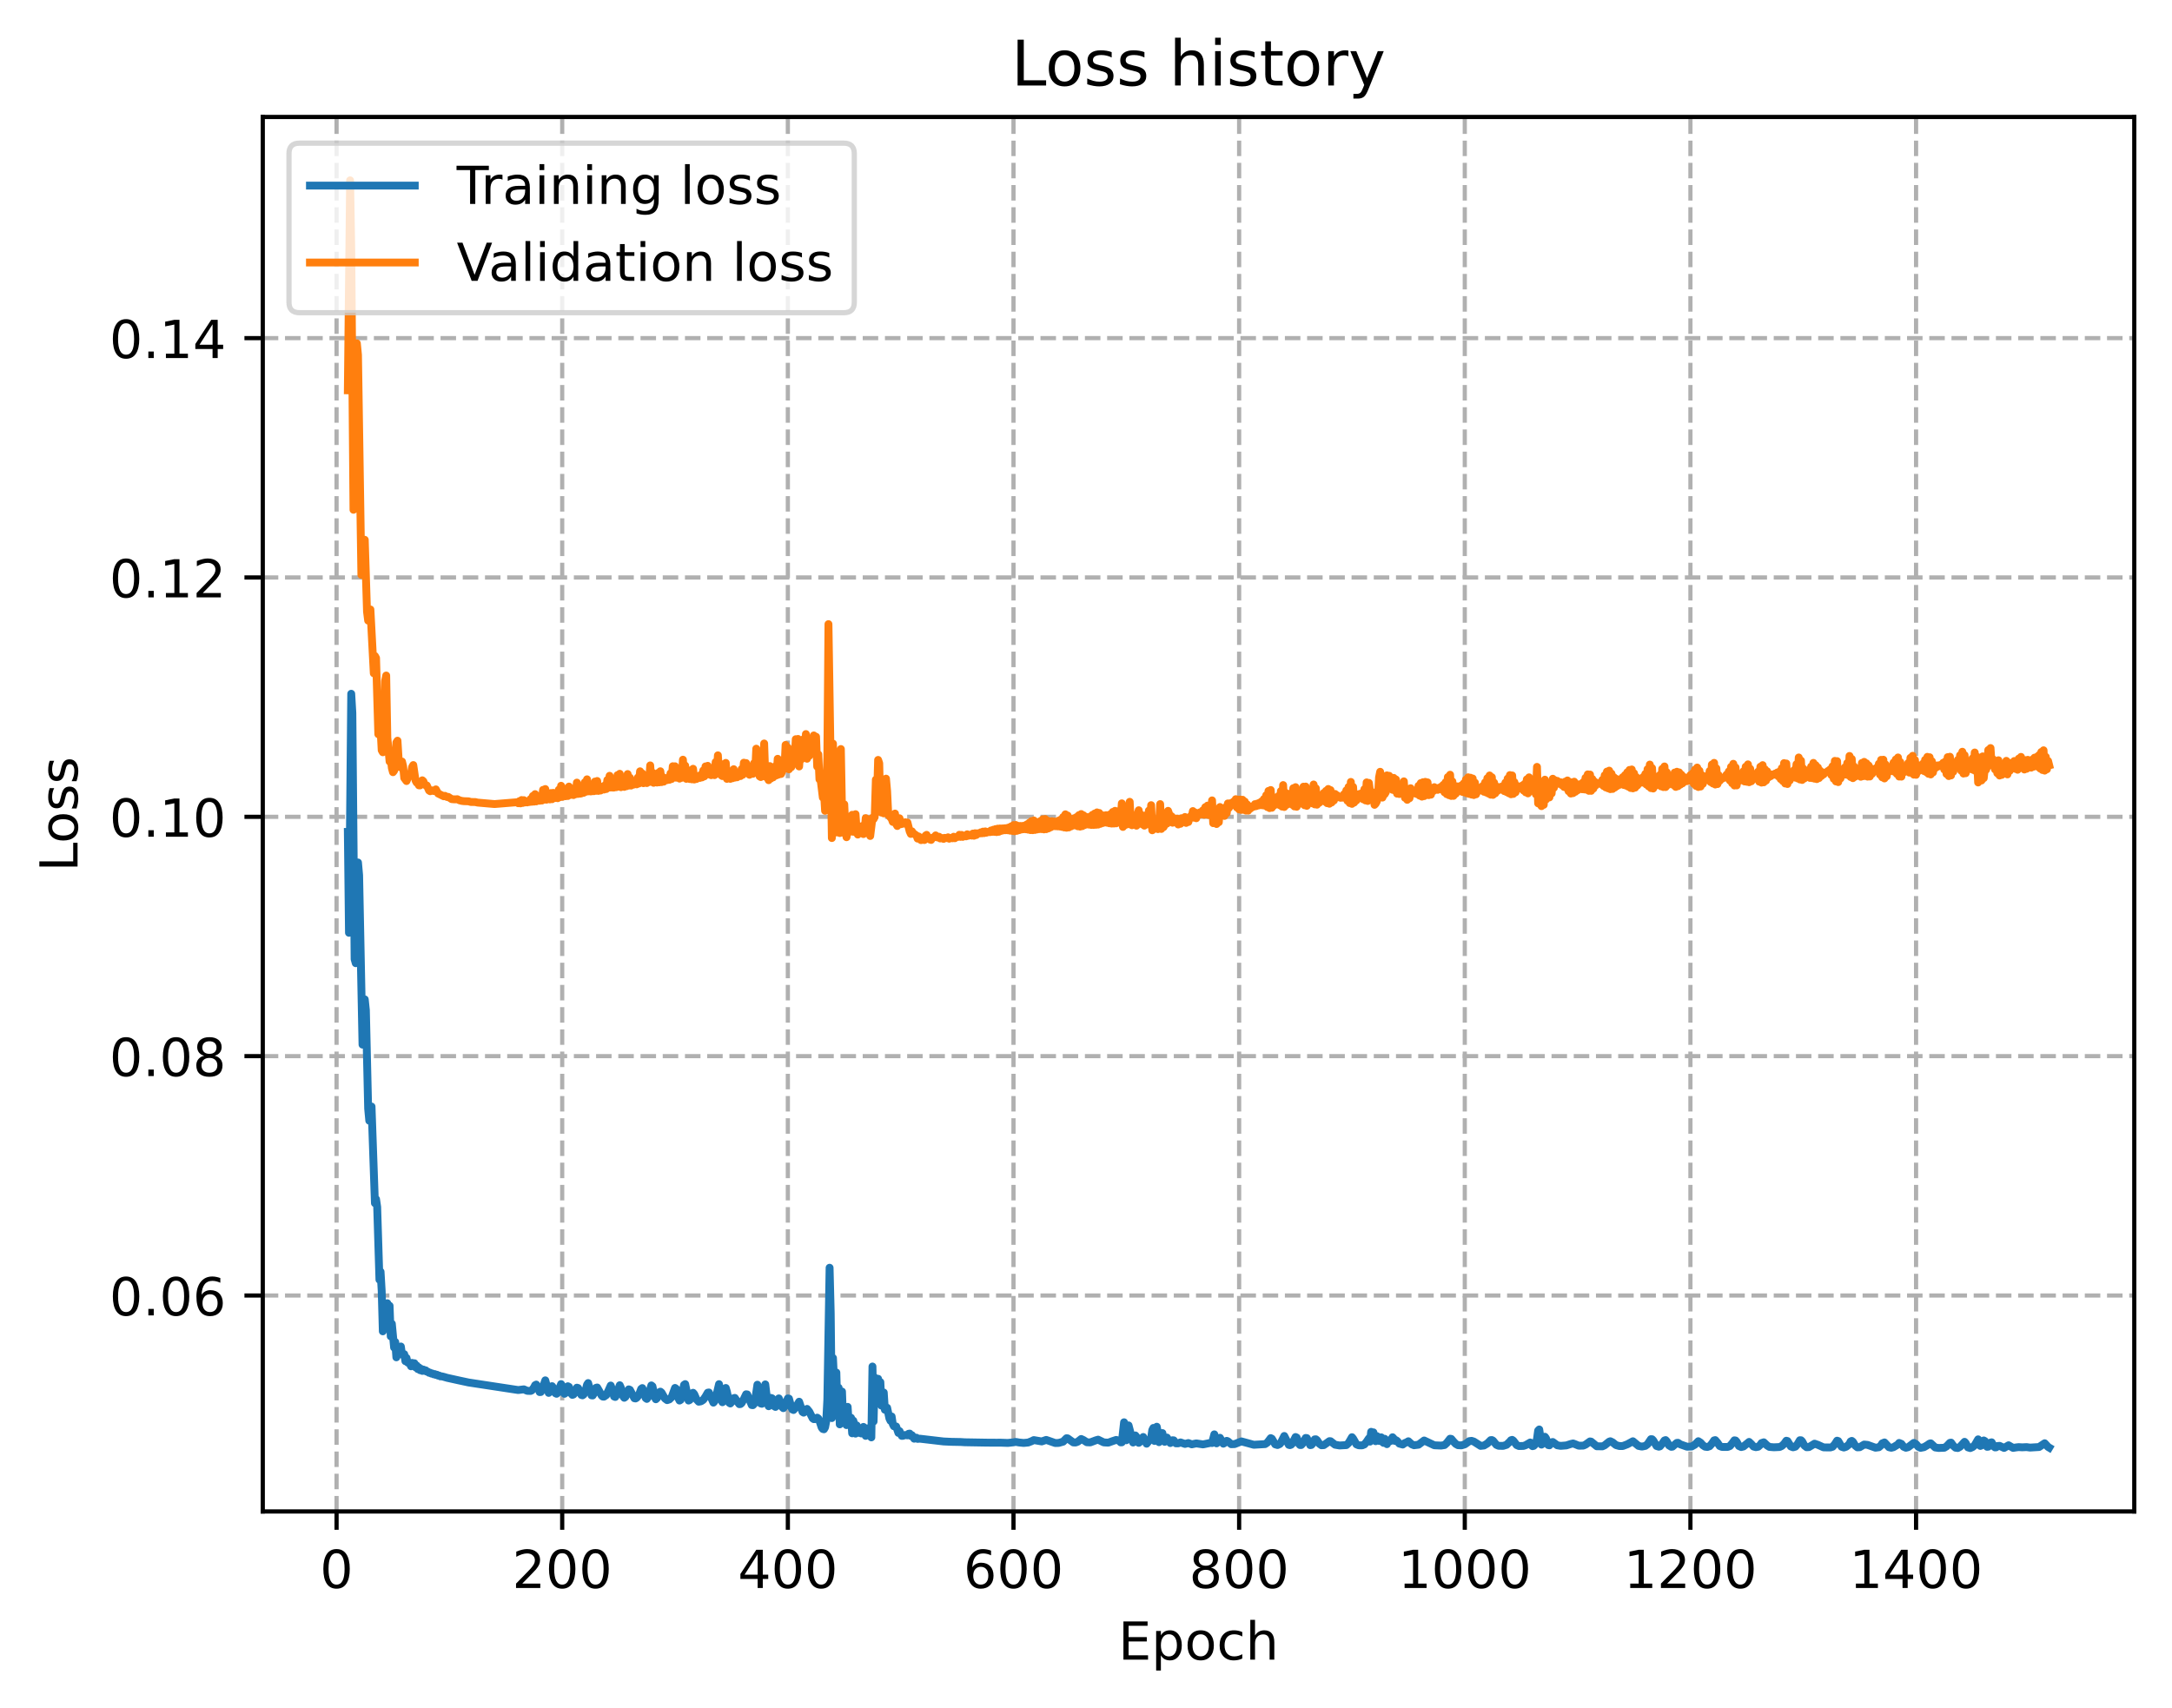 <?xml version="1.0" encoding="utf-8" standalone="no"?>
<!DOCTYPE svg PUBLIC "-//W3C//DTD SVG 1.1//EN"
  "http://www.w3.org/Graphics/SVG/1.1/DTD/svg11.dtd">
<!-- Created with matplotlib (https://matplotlib.org/) -->
<svg height="325.986pt" version="1.1" viewBox="0 0 414.464 325.986" width="414.464pt" xmlns="http://www.w3.org/2000/svg" xmlns:xlink="http://www.w3.org/1999/xlink">
 <defs>
  <style type="text/css">
*{stroke-linecap:butt;stroke-linejoin:round;}
  </style>
 </defs>
 <g id="figure_1">
  <g id="patch_1">
   <path d="M 0 325.986 
L 414.464 325.986 
L 414.464 0 
L 0 0 
z
" style="fill:#ffffff;"/>
  </g>
  <g id="axes_1">
   <g id="patch_2">
    <path d="M 50.144 288.43 
L 407.264 288.43 
L 407.264 22.318 
L 50.144 22.318 
z
" style="fill:#ffffff;"/>
   </g>
   <g id="matplotlib.axis_1">
    <g id="xtick_1">
     <g id="line2d_1">
      <path clip-path="url(#paad0f1f623)" d="M 64.224 288.43 
L 64.224 22.318 
" style="fill:none;stroke:#b0b0b0;stroke-dasharray:2.96,1.28;stroke-dashoffset:0;stroke-width:0.8;"/>
     </g>
     <g id="line2d_2">
      <defs>
       <path d="M 0 0 
L 0 3.5 
" id="m43e1e77ed0" style="stroke:#000000;stroke-width:0.8;"/>
      </defs>
      <g>
       <use style="stroke:#000000;stroke-width:0.8;" x="64.224" xlink:href="#m43e1e77ed0" y="288.43"/>
      </g>
     </g>
     <g id="text_1">
      <!-- 0 -->
      <defs>
       <path d="M 31.781 66.406 
Q 24.172 66.406 20.328 58.906 
Q 16.5 51.422 16.5 36.375 
Q 16.5 21.391 20.328 13.891 
Q 24.172 6.391 31.781 6.391 
Q 39.453 6.391 43.281 13.891 
Q 47.125 21.391 47.125 36.375 
Q 47.125 51.422 43.281 58.906 
Q 39.453 66.406 31.781 66.406 
z
M 31.781 74.219 
Q 44.047 74.219 50.516 64.516 
Q 56.984 54.828 56.984 36.375 
Q 56.984 17.969 50.516 8.266 
Q 44.047 -1.422 31.781 -1.422 
Q 19.531 -1.422 13.062 8.266 
Q 6.594 17.969 6.594 36.375 
Q 6.594 54.828 13.062 64.516 
Q 19.531 74.219 31.781 74.219 
z
" id="DejaVuSans-48"/>
      </defs>
      <g transform="translate(61.042 303.029)scale(0.1 -0.1)">
       <use xlink:href="#DejaVuSans-48"/>
      </g>
     </g>
    </g>
    <g id="xtick_2">
     <g id="line2d_3">
      <path clip-path="url(#paad0f1f623)" d="M 107.281 288.43 
L 107.281 22.318 
" style="fill:none;stroke:#b0b0b0;stroke-dasharray:2.96,1.28;stroke-dashoffset:0;stroke-width:0.8;"/>
     </g>
     <g id="line2d_4">
      <g>
       <use style="stroke:#000000;stroke-width:0.8;" x="107.281" xlink:href="#m43e1e77ed0" y="288.43"/>
      </g>
     </g>
     <g id="text_2">
      <!-- 200 -->
      <defs>
       <path d="M 19.188 8.297 
L 53.609 8.297 
L 53.609 0 
L 7.328 0 
L 7.328 8.297 
Q 12.938 14.109 22.625 23.891 
Q 32.328 33.688 34.812 36.531 
Q 39.547 41.844 41.422 45.531 
Q 43.312 49.219 43.312 52.781 
Q 43.312 58.594 39.234 62.25 
Q 35.156 65.922 28.609 65.922 
Q 23.969 65.922 18.812 64.312 
Q 13.672 62.703 7.812 59.422 
L 7.812 69.391 
Q 13.766 71.781 18.938 73 
Q 24.125 74.219 28.422 74.219 
Q 39.75 74.219 46.484 68.547 
Q 53.219 62.891 53.219 53.422 
Q 53.219 48.922 51.531 44.891 
Q 49.859 40.875 45.406 35.406 
Q 44.188 33.984 37.641 27.219 
Q 31.109 20.453 19.188 8.297 
z
" id="DejaVuSans-50"/>
      </defs>
      <g transform="translate(97.737 303.029)scale(0.1 -0.1)">
       <use xlink:href="#DejaVuSans-50"/>
       <use x="63.623" xlink:href="#DejaVuSans-48"/>
       <use x="127.246" xlink:href="#DejaVuSans-48"/>
      </g>
     </g>
    </g>
    <g id="xtick_3">
     <g id="line2d_5">
      <path clip-path="url(#paad0f1f623)" d="M 150.339 288.43 
L 150.339 22.318 
" style="fill:none;stroke:#b0b0b0;stroke-dasharray:2.96,1.28;stroke-dashoffset:0;stroke-width:0.8;"/>
     </g>
     <g id="line2d_6">
      <g>
       <use style="stroke:#000000;stroke-width:0.8;" x="150.339" xlink:href="#m43e1e77ed0" y="288.43"/>
      </g>
     </g>
     <g id="text_3">
      <!-- 400 -->
      <defs>
       <path d="M 37.797 64.312 
L 12.891 25.391 
L 37.797 25.391 
z
M 35.203 72.906 
L 47.609 72.906 
L 47.609 25.391 
L 58.016 25.391 
L 58.016 17.188 
L 47.609 17.188 
L 47.609 0 
L 37.797 0 
L 37.797 17.188 
L 4.891 17.188 
L 4.891 26.703 
z
" id="DejaVuSans-52"/>
      </defs>
      <g transform="translate(140.795 303.029)scale(0.1 -0.1)">
       <use xlink:href="#DejaVuSans-52"/>
       <use x="63.623" xlink:href="#DejaVuSans-48"/>
       <use x="127.246" xlink:href="#DejaVuSans-48"/>
      </g>
     </g>
    </g>
    <g id="xtick_4">
     <g id="line2d_7">
      <path clip-path="url(#paad0f1f623)" d="M 193.396 288.43 
L 193.396 22.318 
" style="fill:none;stroke:#b0b0b0;stroke-dasharray:2.96,1.28;stroke-dashoffset:0;stroke-width:0.8;"/>
     </g>
     <g id="line2d_8">
      <g>
       <use style="stroke:#000000;stroke-width:0.8;" x="193.396" xlink:href="#m43e1e77ed0" y="288.43"/>
      </g>
     </g>
     <g id="text_4">
      <!-- 600 -->
      <defs>
       <path d="M 33.016 40.375 
Q 26.375 40.375 22.484 35.828 
Q 18.609 31.297 18.609 23.391 
Q 18.609 15.531 22.484 10.953 
Q 26.375 6.391 33.016 6.391 
Q 39.656 6.391 43.531 10.953 
Q 47.406 15.531 47.406 23.391 
Q 47.406 31.297 43.531 35.828 
Q 39.656 40.375 33.016 40.375 
z
M 52.594 71.297 
L 52.594 62.312 
Q 48.875 64.062 45.094 64.984 
Q 41.312 65.922 37.594 65.922 
Q 27.828 65.922 22.672 59.328 
Q 17.531 52.734 16.797 39.406 
Q 19.672 43.656 24.016 45.922 
Q 28.375 48.188 33.594 48.188 
Q 44.578 48.188 50.953 41.516 
Q 57.328 34.859 57.328 23.391 
Q 57.328 12.156 50.688 5.359 
Q 44.047 -1.422 33.016 -1.422 
Q 20.359 -1.422 13.672 8.266 
Q 6.984 17.969 6.984 36.375 
Q 6.984 53.656 15.188 63.938 
Q 23.391 74.219 37.203 74.219 
Q 40.922 74.219 44.703 73.484 
Q 48.484 72.75 52.594 71.297 
z
" id="DejaVuSans-54"/>
      </defs>
      <g transform="translate(183.853 303.029)scale(0.1 -0.1)">
       <use xlink:href="#DejaVuSans-54"/>
       <use x="63.623" xlink:href="#DejaVuSans-48"/>
       <use x="127.246" xlink:href="#DejaVuSans-48"/>
      </g>
     </g>
    </g>
    <g id="xtick_5">
     <g id="line2d_9">
      <path clip-path="url(#paad0f1f623)" d="M 236.454 288.43 
L 236.454 22.318 
" style="fill:none;stroke:#b0b0b0;stroke-dasharray:2.96,1.28;stroke-dashoffset:0;stroke-width:0.8;"/>
     </g>
     <g id="line2d_10">
      <g>
       <use style="stroke:#000000;stroke-width:0.8;" x="236.454" xlink:href="#m43e1e77ed0" y="288.43"/>
      </g>
     </g>
     <g id="text_5">
      <!-- 800 -->
      <defs>
       <path d="M 31.781 34.625 
Q 24.75 34.625 20.719 30.859 
Q 16.703 27.094 16.703 20.516 
Q 16.703 13.922 20.719 10.156 
Q 24.75 6.391 31.781 6.391 
Q 38.812 6.391 42.859 10.172 
Q 46.922 13.969 46.922 20.516 
Q 46.922 27.094 42.891 30.859 
Q 38.875 34.625 31.781 34.625 
z
M 21.922 38.812 
Q 15.578 40.375 12.031 44.719 
Q 8.5 49.078 8.5 55.328 
Q 8.5 64.062 14.719 69.141 
Q 20.953 74.219 31.781 74.219 
Q 42.672 74.219 48.875 69.141 
Q 55.078 64.062 55.078 55.328 
Q 55.078 49.078 51.531 44.719 
Q 48 40.375 41.703 38.812 
Q 48.828 37.156 52.797 32.312 
Q 56.781 27.484 56.781 20.516 
Q 56.781 9.906 50.312 4.234 
Q 43.844 -1.422 31.781 -1.422 
Q 19.734 -1.422 13.25 4.234 
Q 6.781 9.906 6.781 20.516 
Q 6.781 27.484 10.781 32.312 
Q 14.797 37.156 21.922 38.812 
z
M 18.312 54.391 
Q 18.312 48.734 21.844 45.562 
Q 25.391 42.391 31.781 42.391 
Q 38.141 42.391 41.719 45.562 
Q 45.312 48.734 45.312 54.391 
Q 45.312 60.062 41.719 63.234 
Q 38.141 66.406 31.781 66.406 
Q 25.391 66.406 21.844 63.234 
Q 18.312 60.062 18.312 54.391 
z
" id="DejaVuSans-56"/>
      </defs>
      <g transform="translate(226.91 303.029)scale(0.1 -0.1)">
       <use xlink:href="#DejaVuSans-56"/>
       <use x="63.623" xlink:href="#DejaVuSans-48"/>
       <use x="127.246" xlink:href="#DejaVuSans-48"/>
      </g>
     </g>
    </g>
    <g id="xtick_6">
     <g id="line2d_11">
      <path clip-path="url(#paad0f1f623)" d="M 279.512 288.43 
L 279.512 22.318 
" style="fill:none;stroke:#b0b0b0;stroke-dasharray:2.96,1.28;stroke-dashoffset:0;stroke-width:0.8;"/>
     </g>
     <g id="line2d_12">
      <g>
       <use style="stroke:#000000;stroke-width:0.8;" x="279.512" xlink:href="#m43e1e77ed0" y="288.43"/>
      </g>
     </g>
     <g id="text_6">
      <!-- 1000 -->
      <defs>
       <path d="M 12.406 8.297 
L 28.516 8.297 
L 28.516 63.922 
L 10.984 60.406 
L 10.984 69.391 
L 28.422 72.906 
L 38.281 72.906 
L 38.281 8.297 
L 54.391 8.297 
L 54.391 0 
L 12.406 0 
z
" id="DejaVuSans-49"/>
      </defs>
      <g transform="translate(266.787 303.029)scale(0.1 -0.1)">
       <use xlink:href="#DejaVuSans-49"/>
       <use x="63.623" xlink:href="#DejaVuSans-48"/>
       <use x="127.246" xlink:href="#DejaVuSans-48"/>
       <use x="190.869" xlink:href="#DejaVuSans-48"/>
      </g>
     </g>
    </g>
    <g id="xtick_7">
     <g id="line2d_13">
      <path clip-path="url(#paad0f1f623)" d="M 322.569 288.43 
L 322.569 22.318 
" style="fill:none;stroke:#b0b0b0;stroke-dasharray:2.96,1.28;stroke-dashoffset:0;stroke-width:0.8;"/>
     </g>
     <g id="line2d_14">
      <g>
       <use style="stroke:#000000;stroke-width:0.8;" x="322.569" xlink:href="#m43e1e77ed0" y="288.43"/>
      </g>
     </g>
     <g id="text_7">
      <!-- 1200 -->
      <g transform="translate(309.844 303.029)scale(0.1 -0.1)">
       <use xlink:href="#DejaVuSans-49"/>
       <use x="63.623" xlink:href="#DejaVuSans-50"/>
       <use x="127.246" xlink:href="#DejaVuSans-48"/>
       <use x="190.869" xlink:href="#DejaVuSans-48"/>
      </g>
     </g>
    </g>
    <g id="xtick_8">
     <g id="line2d_15">
      <path clip-path="url(#paad0f1f623)" d="M 365.627 288.43 
L 365.627 22.318 
" style="fill:none;stroke:#b0b0b0;stroke-dasharray:2.96,1.28;stroke-dashoffset:0;stroke-width:0.8;"/>
     </g>
     <g id="line2d_16">
      <g>
       <use style="stroke:#000000;stroke-width:0.8;" x="365.627" xlink:href="#m43e1e77ed0" y="288.43"/>
      </g>
     </g>
     <g id="text_8">
      <!-- 1400 -->
      <g transform="translate(352.902 303.029)scale(0.1 -0.1)">
       <use xlink:href="#DejaVuSans-49"/>
       <use x="63.623" xlink:href="#DejaVuSans-52"/>
       <use x="127.246" xlink:href="#DejaVuSans-48"/>
       <use x="190.869" xlink:href="#DejaVuSans-48"/>
      </g>
     </g>
    </g>
    <g id="text_9">
     <!-- Epoch -->
     <defs>
      <path d="M 9.812 72.906 
L 55.906 72.906 
L 55.906 64.594 
L 19.672 64.594 
L 19.672 43.016 
L 54.391 43.016 
L 54.391 34.719 
L 19.672 34.719 
L 19.672 8.297 
L 56.781 8.297 
L 56.781 0 
L 9.812 0 
z
" id="DejaVuSans-69"/>
      <path d="M 18.109 8.203 
L 18.109 -20.797 
L 9.078 -20.797 
L 9.078 54.688 
L 18.109 54.688 
L 18.109 46.391 
Q 20.953 51.266 25.266 53.625 
Q 29.594 56 35.594 56 
Q 45.562 56 51.781 48.094 
Q 58.016 40.188 58.016 27.297 
Q 58.016 14.406 51.781 6.484 
Q 45.562 -1.422 35.594 -1.422 
Q 29.594 -1.422 25.266 0.953 
Q 20.953 3.328 18.109 8.203 
z
M 48.688 27.297 
Q 48.688 37.203 44.609 42.844 
Q 40.531 48.484 33.406 48.484 
Q 26.266 48.484 22.188 42.844 
Q 18.109 37.203 18.109 27.297 
Q 18.109 17.391 22.188 11.75 
Q 26.266 6.109 33.406 6.109 
Q 40.531 6.109 44.609 11.75 
Q 48.688 17.391 48.688 27.297 
z
" id="DejaVuSans-112"/>
      <path d="M 30.609 48.391 
Q 23.391 48.391 19.188 42.75 
Q 14.984 37.109 14.984 27.297 
Q 14.984 17.484 19.156 11.844 
Q 23.344 6.203 30.609 6.203 
Q 37.797 6.203 41.984 11.859 
Q 46.188 17.531 46.188 27.297 
Q 46.188 37.016 41.984 42.703 
Q 37.797 48.391 30.609 48.391 
z
M 30.609 56 
Q 42.328 56 49.016 48.375 
Q 55.719 40.766 55.719 27.297 
Q 55.719 13.875 49.016 6.219 
Q 42.328 -1.422 30.609 -1.422 
Q 18.844 -1.422 12.172 6.219 
Q 5.516 13.875 5.516 27.297 
Q 5.516 40.766 12.172 48.375 
Q 18.844 56 30.609 56 
z
" id="DejaVuSans-111"/>
      <path d="M 48.781 52.594 
L 48.781 44.188 
Q 44.969 46.297 41.141 47.344 
Q 37.312 48.391 33.406 48.391 
Q 24.656 48.391 19.812 42.844 
Q 14.984 37.312 14.984 27.297 
Q 14.984 17.281 19.812 11.734 
Q 24.656 6.203 33.406 6.203 
Q 37.312 6.203 41.141 7.25 
Q 44.969 8.297 48.781 10.406 
L 48.781 2.094 
Q 45.016 0.344 40.984 -0.531 
Q 36.969 -1.422 32.422 -1.422 
Q 20.062 -1.422 12.781 6.344 
Q 5.516 14.109 5.516 27.297 
Q 5.516 40.672 12.859 48.328 
Q 20.219 56 33.016 56 
Q 37.156 56 41.109 55.141 
Q 45.062 54.297 48.781 52.594 
z
" id="DejaVuSans-99"/>
      <path d="M 54.891 33.016 
L 54.891 0 
L 45.906 0 
L 45.906 32.719 
Q 45.906 40.484 42.875 44.328 
Q 39.844 48.188 33.797 48.188 
Q 26.516 48.188 22.312 43.547 
Q 18.109 38.922 18.109 30.906 
L 18.109 0 
L 9.078 0 
L 9.078 75.984 
L 18.109 75.984 
L 18.109 46.188 
Q 21.344 51.125 25.703 53.562 
Q 30.078 56 35.797 56 
Q 45.219 56 50.047 50.172 
Q 54.891 44.344 54.891 33.016 
z
" id="DejaVuSans-104"/>
     </defs>
     <g transform="translate(213.393 316.707)scale(0.1 -0.1)">
      <use xlink:href="#DejaVuSans-69"/>
      <use x="63.184" xlink:href="#DejaVuSans-112"/>
      <use x="126.66" xlink:href="#DejaVuSans-111"/>
      <use x="187.842" xlink:href="#DejaVuSans-99"/>
      <use x="242.822" xlink:href="#DejaVuSans-104"/>
     </g>
    </g>
   </g>
   <g id="matplotlib.axis_2">
    <g id="ytick_1">
     <g id="line2d_17">
      <path clip-path="url(#paad0f1f623)" d="M 50.144 247.217 
L 407.264 247.217 
" style="fill:none;stroke:#b0b0b0;stroke-dasharray:2.96,1.28;stroke-dashoffset:0;stroke-width:0.8;"/>
     </g>
     <g id="line2d_18">
      <defs>
       <path d="M 0 0 
L -3.5 0 
" id="m597df59c7c" style="stroke:#000000;stroke-width:0.8;"/>
      </defs>
      <g>
       <use style="stroke:#000000;stroke-width:0.8;" x="50.144" xlink:href="#m597df59c7c" y="247.217"/>
      </g>
     </g>
     <g id="text_10">
      <!-- 0.06 -->
      <defs>
       <path d="M 10.688 12.406 
L 21 12.406 
L 21 0 
L 10.688 0 
z
" id="DejaVuSans-46"/>
      </defs>
      <g transform="translate(20.878 251.016)scale(0.1 -0.1)">
       <use xlink:href="#DejaVuSans-48"/>
       <use x="63.623" xlink:href="#DejaVuSans-46"/>
       <use x="95.41" xlink:href="#DejaVuSans-48"/>
       <use x="159.033" xlink:href="#DejaVuSans-54"/>
      </g>
     </g>
    </g>
    <g id="ytick_2">
     <g id="line2d_19">
      <path clip-path="url(#paad0f1f623)" d="M 50.144 201.543 
L 407.264 201.543 
" style="fill:none;stroke:#b0b0b0;stroke-dasharray:2.96,1.28;stroke-dashoffset:0;stroke-width:0.8;"/>
     </g>
     <g id="line2d_20">
      <g>
       <use style="stroke:#000000;stroke-width:0.8;" x="50.144" xlink:href="#m597df59c7c" y="201.543"/>
      </g>
     </g>
     <g id="text_11">
      <!-- 0.08 -->
      <g transform="translate(20.878 205.342)scale(0.1 -0.1)">
       <use xlink:href="#DejaVuSans-48"/>
       <use x="63.623" xlink:href="#DejaVuSans-46"/>
       <use x="95.41" xlink:href="#DejaVuSans-48"/>
       <use x="159.033" xlink:href="#DejaVuSans-56"/>
      </g>
     </g>
    </g>
    <g id="ytick_3">
     <g id="line2d_21">
      <path clip-path="url(#paad0f1f623)" d="M 50.144 155.87 
L 407.264 155.87 
" style="fill:none;stroke:#b0b0b0;stroke-dasharray:2.96,1.28;stroke-dashoffset:0;stroke-width:0.8;"/>
     </g>
     <g id="line2d_22">
      <g>
       <use style="stroke:#000000;stroke-width:0.8;" x="50.144" xlink:href="#m597df59c7c" y="155.87"/>
      </g>
     </g>
     <g id="text_12">
      <!-- 0.10 -->
      <g transform="translate(20.878 159.669)scale(0.1 -0.1)">
       <use xlink:href="#DejaVuSans-48"/>
       <use x="63.623" xlink:href="#DejaVuSans-46"/>
       <use x="95.41" xlink:href="#DejaVuSans-49"/>
       <use x="159.033" xlink:href="#DejaVuSans-48"/>
      </g>
     </g>
    </g>
    <g id="ytick_4">
     <g id="line2d_23">
      <path clip-path="url(#paad0f1f623)" d="M 50.144 110.197 
L 407.264 110.197 
" style="fill:none;stroke:#b0b0b0;stroke-dasharray:2.96,1.28;stroke-dashoffset:0;stroke-width:0.8;"/>
     </g>
     <g id="line2d_24">
      <g>
       <use style="stroke:#000000;stroke-width:0.8;" x="50.144" xlink:href="#m597df59c7c" y="110.197"/>
      </g>
     </g>
     <g id="text_13">
      <!-- 0.12 -->
      <g transform="translate(20.878 113.996)scale(0.1 -0.1)">
       <use xlink:href="#DejaVuSans-48"/>
       <use x="63.623" xlink:href="#DejaVuSans-46"/>
       <use x="95.41" xlink:href="#DejaVuSans-49"/>
       <use x="159.033" xlink:href="#DejaVuSans-50"/>
      </g>
     </g>
    </g>
    <g id="ytick_5">
     <g id="line2d_25">
      <path clip-path="url(#paad0f1f623)" d="M 50.144 64.523 
L 407.264 64.523 
" style="fill:none;stroke:#b0b0b0;stroke-dasharray:2.96,1.28;stroke-dashoffset:0;stroke-width:0.8;"/>
     </g>
     <g id="line2d_26">
      <g>
       <use style="stroke:#000000;stroke-width:0.8;" x="50.144" xlink:href="#m597df59c7c" y="64.523"/>
      </g>
     </g>
     <g id="text_14">
      <!-- 0.14 -->
      <g transform="translate(20.878 68.323)scale(0.1 -0.1)">
       <use xlink:href="#DejaVuSans-48"/>
       <use x="63.623" xlink:href="#DejaVuSans-46"/>
       <use x="95.41" xlink:href="#DejaVuSans-49"/>
       <use x="159.033" xlink:href="#DejaVuSans-52"/>
      </g>
     </g>
    </g>
    <g id="text_15">
     <!-- Loss -->
     <defs>
      <path d="M 9.812 72.906 
L 19.672 72.906 
L 19.672 8.297 
L 55.172 8.297 
L 55.172 0 
L 9.812 0 
z
" id="DejaVuSans-76"/>
      <path d="M 44.281 53.078 
L 44.281 44.578 
Q 40.484 46.531 36.375 47.5 
Q 32.281 48.484 27.875 48.484 
Q 21.188 48.484 17.844 46.438 
Q 14.5 44.391 14.5 40.281 
Q 14.5 37.156 16.891 35.375 
Q 19.281 33.594 26.516 31.984 
L 29.594 31.297 
Q 39.156 29.25 43.188 25.516 
Q 47.219 21.781 47.219 15.094 
Q 47.219 7.469 41.188 3.016 
Q 35.156 -1.422 24.609 -1.422 
Q 20.219 -1.422 15.453 -0.562 
Q 10.688 0.297 5.422 2 
L 5.422 11.281 
Q 10.406 8.688 15.234 7.391 
Q 20.062 6.109 24.812 6.109 
Q 31.156 6.109 34.562 8.281 
Q 37.984 10.453 37.984 14.406 
Q 37.984 18.062 35.516 20.016 
Q 33.062 21.969 24.703 23.781 
L 21.578 24.516 
Q 13.234 26.266 9.516 29.906 
Q 5.812 33.547 5.812 39.891 
Q 5.812 47.609 11.281 51.797 
Q 16.75 56 26.812 56 
Q 31.781 56 36.172 55.266 
Q 40.578 54.547 44.281 53.078 
z
" id="DejaVuSans-115"/>
     </defs>
     <g transform="translate(14.798 166.341)rotate(-90)scale(0.1 -0.1)">
      <use xlink:href="#DejaVuSans-76"/>
      <use x="53.963" xlink:href="#DejaVuSans-111"/>
      <use x="115.145" xlink:href="#DejaVuSans-115"/>
      <use x="167.244" xlink:href="#DejaVuSans-115"/>
     </g>
    </g>
   </g>
   <g id="line2d_27">
    <path clip-path="url(#paad0f1f623)" d="M 66.376 158.746 
L 66.592 178.002 
L 67.022 132.388 
L 67.238 136.051 
L 67.668 183.042 
L 67.883 183.806 
L 68.314 164.587 
L 68.529 167.018 
L 69.175 199.343 
L 69.391 195.938 
L 69.606 190.706 
L 69.821 192.778 
L 70.252 211.566 
L 70.467 213.864 
L 70.682 211.361 
L 70.898 211.161 
L 71.543 229.602 
L 71.759 228.833 
L 71.974 230.314 
L 72.405 244.203 
L 72.62 242.676 
L 72.835 246.341 
L 73.05 254.054 
L 73.266 248.982 
L 73.481 252.998 
L 73.912 248.693 
L 74.127 253.24 
L 74.342 249.176 
L 74.557 255.007 
L 74.773 252.608 
L 75.203 257.153 
L 75.419 256.083 
L 75.634 259.015 
L 75.849 257.032 
L 76.28 258.235 
L 76.495 256.951 
L 76.71 258.476 
L 76.926 258.58 
L 77.141 258.411 
L 77.356 259.75 
L 77.571 259.124 
L 77.787 260.005 
L 78.217 260.239 
L 78.433 260.726 
L 78.648 260.077 
L 78.863 260.63 
L 79.078 260.143 
L 79.294 260.92 
L 79.509 260.588 
L 79.724 261.256 
L 79.94 260.953 
L 80.155 261.472 
L 80.37 261.222 
L 80.585 261.608 
L 80.801 261.357 
L 81.016 261.608 
L 81.231 261.501 
L 81.447 261.749 
L 81.662 261.771 
L 81.877 261.968 
L 82.093 261.96 
L 82.308 262.118 
L 82.523 262.108 
L 82.738 262.256 
L 82.954 262.214 
L 83.169 262.372 
L 83.384 262.339 
L 83.6 262.508 
L 83.815 262.497 
L 84.03 262.649 
L 84.245 262.634 
L 84.676 262.739 
L 85.322 262.927 
L 87.475 263.402 
L 89.412 263.817 
L 98.885 265.259 
L 99.961 265.124 
L 100.607 265.409 
L 101.253 265.43 
L 101.468 265.332 
L 101.899 264.755 
L 102.114 264.331 
L 102.33 264.217 
L 102.545 264.58 
L 102.975 265.647 
L 103.191 265.634 
L 103.406 265.303 
L 104.052 263.406 
L 104.698 265.802 
L 104.913 265.551 
L 105.128 264.826 
L 105.344 264.517 
L 105.559 264.81 
L 105.989 265.866 
L 106.205 265.974 
L 106.42 265.79 
L 107.066 264.122 
L 107.281 264.498 
L 107.712 265.976 
L 107.927 265.823 
L 108.358 264.538 
L 108.573 264.648 
L 109.004 265.928 
L 109.219 266.184 
L 109.434 266.106 
L 109.649 265.84 
L 110.08 264.808 
L 110.295 264.864 
L 110.511 265.251 
L 110.941 266.204 
L 111.156 266.268 
L 111.372 266.11 
L 111.802 265.097 
L 112.018 264.235 
L 112.233 263.928 
L 112.879 266.273 
L 113.094 266.295 
L 113.309 265.952 
L 113.74 264.827 
L 113.955 264.774 
L 114.386 265.523 
L 114.816 266.339 
L 115.032 266.509 
L 115.247 266.523 
L 115.677 266.231 
L 116.108 265.366 
L 116.539 264.4 
L 116.754 264.98 
L 117.184 266.494 
L 117.4 266.581 
L 117.615 266.228 
L 118.261 264.34 
L 118.476 264.809 
L 118.907 266.455 
L 119.122 266.736 
L 119.337 266.573 
L 119.983 265.125 
L 120.199 265.22 
L 121.06 266.827 
L 121.275 266.866 
L 121.49 266.746 
L 121.921 266.184 
L 122.351 265.044 
L 122.567 264.885 
L 122.782 265.381 
L 123.213 266.788 
L 123.428 266.95 
L 123.643 266.647 
L 124.289 264.376 
L 124.504 264.545 
L 124.935 266.589 
L 125.15 267.018 
L 125.365 266.817 
L 125.796 265.695 
L 126.011 265.567 
L 126.227 265.735 
L 126.872 266.865 
L 127.303 267.186 
L 127.734 267.042 
L 128.164 266.611 
L 128.81 264.859 
L 129.025 265.018 
L 129.456 266.845 
L 129.671 267.266 
L 129.886 267.13 
L 130.102 266.516 
L 130.532 264.275 
L 130.748 264.126 
L 131.394 267.263 
L 131.609 267.158 
L 132.039 265.896 
L 132.255 265.781 
L 132.47 266.033 
L 132.901 267.035 
L 133.331 267.487 
L 133.762 267.409 
L 134.192 267.133 
L 134.623 266.515 
L 135.053 265.765 
L 135.269 265.723 
L 136.13 267.665 
L 136.345 267.427 
L 136.56 266.855 
L 137.206 264.134 
L 137.637 267.117 
L 137.852 267.584 
L 138.067 266.781 
L 138.283 265.284 
L 138.498 264.864 
L 138.713 265.601 
L 139.144 267.682 
L 139.359 267.822 
L 139.574 267.565 
L 140.005 266.808 
L 140.22 266.759 
L 140.651 267.403 
L 141.081 267.956 
L 141.297 267.933 
L 141.512 267.757 
L 141.943 266.966 
L 142.373 266.069 
L 142.588 266.097 
L 143.45 268.125 
L 143.665 268.145 
L 143.88 267.92 
L 144.096 267.213 
L 144.526 264.241 
L 144.741 264.806 
L 145.172 267.823 
L 145.387 267.883 
L 146.033 264.178 
L 146.464 267.818 
L 146.679 268.345 
L 147.11 266.759 
L 147.325 266.833 
L 147.755 268.348 
L 147.971 268.479 
L 148.401 267.375 
L 148.617 266.853 
L 149.047 267.903 
L 149.262 268.512 
L 149.478 268.715 
L 149.693 268.423 
L 150.339 266.861 
L 150.554 266.901 
L 150.985 268.505 
L 151.2 268.963 
L 151.415 269.065 
L 151.846 268.579 
L 152.492 267.484 
L 153.138 269.438 
L 153.353 269.573 
L 153.999 268.858 
L 154.429 269.387 
L 155.075 270.658 
L 155.29 270.812 
L 155.506 270.811 
L 155.936 270.532 
L 156.152 270.692 
L 156.367 271.129 
L 156.798 272.433 
L 157.013 272.688 
L 157.228 272.746 
L 157.443 272.373 
L 157.659 271.239 
L 157.874 267.113 
L 158.305 241.921 
L 158.52 250.578 
L 158.735 270.609 
L 158.95 259.14 
L 159.381 268.084 
L 159.596 261.915 
L 159.812 269.88 
L 160.027 264.813 
L 160.242 271.809 
L 160.673 265.542 
L 160.888 271.537 
L 161.103 268.992 
L 161.319 269.394 
L 161.534 271.95 
L 161.749 268.467 
L 161.964 271.898 
L 162.18 271.456 
L 162.395 270.55 
L 162.61 273.514 
L 162.826 271.1 
L 163.041 271.841 
L 163.256 273.576 
L 163.471 272 
L 163.902 273.435 
L 164.117 272.604 
L 164.333 273.544 
L 164.548 273.457 
L 164.763 272.292 
L 164.978 272.913 
L 165.194 274.006 
L 165.409 272.573 
L 165.624 273.89 
L 165.84 272.821 
L 166.27 274.293 
L 166.485 260.769 
L 166.701 271.257 
L 166.916 262.871 
L 167.131 267.878 
L 167.562 263.108 
L 167.777 265.321 
L 167.992 263.742 
L 168.208 268.239 
L 168.638 265.73 
L 168.854 269.023 
L 169.284 268.636 
L 169.715 270.685 
L 169.93 271.138 
L 170.145 270.304 
L 170.361 271.762 
L 170.576 272.169 
L 171.007 272.206 
L 171.437 273.441 
L 171.652 273.099 
L 172.083 274.007 
L 172.298 273.995 
L 172.729 273.843 
L 173.159 273.903 
L 173.375 273.604 
L 173.59 273.567 
L 173.805 274.018 
L 174.021 273.876 
L 174.451 274.547 
L 174.666 274.336 
L 174.882 274.354 
L 175.097 274.58 
L 175.528 274.543 
L 180.049 275.072 
L 181.556 275.141 
L 183.278 275.174 
L 184.139 275.226 
L 188.23 275.296 
L 189.952 275.308 
L 191.028 275.307 
L 192.32 275.354 
L 193.396 275.235 
L 193.827 275.153 
L 194.473 275.269 
L 195.334 275.356 
L 196.195 275.275 
L 196.841 275.022 
L 197.272 274.808 
L 198.779 275.067 
L 199.64 274.774 
L 201.362 275.37 
L 202.008 275.352 
L 202.869 275.111 
L 203.515 274.457 
L 203.73 274.477 
L 204.807 275.254 
L 205.237 275.276 
L 205.668 275.115 
L 206.314 274.602 
L 206.744 274.801 
L 207.39 275.221 
L 208.036 275.253 
L 209.113 274.849 
L 209.543 274.726 
L 209.974 274.938 
L 210.62 275.251 
L 211.481 275.299 
L 212.342 274.99 
L 212.988 274.777 
L 213.418 274.892 
L 213.634 274.981 
L 213.849 275.243 
L 214.064 275.235 
L 214.495 271.41 
L 214.71 274.802 
L 214.925 274.84 
L 215.356 272.009 
L 215.786 273.649 
L 216.217 275.275 
L 216.648 273.922 
L 216.863 274.186 
L 217.078 275.172 
L 217.293 275.336 
L 217.724 274.993 
L 218.155 274.219 
L 218.8 275.5 
L 219.662 274.402 
L 219.877 272.895 
L 220.092 272.489 
L 220.308 274.98 
L 220.738 272.257 
L 220.953 273.409 
L 221.169 275.207 
L 221.384 274.816 
L 221.599 273.478 
L 221.815 273.472 
L 222.03 274.823 
L 222.245 275.141 
L 222.46 274.554 
L 222.676 274.326 
L 223.322 275.371 
L 223.537 275.19 
L 223.752 274.84 
L 223.967 274.856 
L 224.398 275.43 
L 224.829 275.433 
L 225.259 275.251 
L 226.12 275.542 
L 226.766 275.373 
L 227.412 275.62 
L 228.273 275.442 
L 229.565 275.632 
L 231.072 275.324 
L 231.287 275.377 
L 231.718 273.712 
L 232.148 275.434 
L 232.364 275.258 
L 232.579 274.632 
L 232.794 274.372 
L 233.44 275.495 
L 233.655 275.37 
L 234.086 274.952 
L 234.301 275.036 
L 234.947 275.596 
L 235.593 275.574 
L 236.885 275.059 
L 239.253 275.703 
L 241.406 275.575 
L 241.836 275.291 
L 242.482 274.436 
L 242.697 274.546 
L 243.343 275.626 
L 243.774 275.753 
L 244.204 275.563 
L 244.42 275.305 
L 245.066 274.023 
L 245.927 275.716 
L 246.142 275.774 
L 246.357 275.701 
L 246.573 275.489 
L 247.219 274.224 
L 247.434 274.327 
L 247.864 275.531 
L 248.08 275.756 
L 248.295 275.752 
L 248.51 275.535 
L 249.156 274.402 
L 249.371 274.431 
L 250.017 275.773 
L 250.233 275.741 
L 250.448 275.506 
L 250.878 274.671 
L 251.094 274.656 
L 251.309 274.825 
L 251.74 275.482 
L 252.17 275.8 
L 252.601 275.771 
L 253.247 275.322 
L 253.677 275.014 
L 253.892 275.022 
L 254.754 275.691 
L 255.615 275.838 
L 256.906 275.765 
L 257.337 275.372 
L 257.983 274.255 
L 258.198 274.512 
L 258.844 275.631 
L 259.275 275.807 
L 259.921 275.818 
L 260.351 275.644 
L 260.782 275.126 
L 261.212 274.482 
L 261.428 275.103 
L 261.643 273.231 
L 261.858 274.261 
L 262.073 273.329 
L 262.504 275.021 
L 262.719 274.042 
L 262.935 274.186 
L 263.15 274.967 
L 263.58 274.286 
L 263.796 275.166 
L 264.011 275.343 
L 264.226 274.557 
L 264.657 275.585 
L 264.872 275.049 
L 265.087 274.849 
L 265.303 275.014 
L 265.733 274.265 
L 265.949 274.504 
L 266.164 274.97 
L 266.379 274.824 
L 266.594 274.966 
L 267.025 275.481 
L 267.671 275.66 
L 268.101 275.341 
L 268.317 275.29 
L 268.747 275.034 
L 269.393 275.617 
L 269.824 275.79 
L 270.685 275.689 
L 271.761 274.885 
L 273.699 275.8 
L 274.991 275.857 
L 275.637 275.758 
L 276.067 275.372 
L 276.713 274.547 
L 276.928 274.583 
L 277.359 275.093 
L 277.789 275.544 
L 278.22 275.784 
L 278.866 275.819 
L 279.512 275.627 
L 279.942 275.329 
L 280.373 275.008 
L 280.803 274.955 
L 281.234 275.088 
L 282.526 275.913 
L 283.172 275.843 
L 283.818 275.455 
L 284.463 274.815 
L 284.679 274.805 
L 284.894 274.915 
L 285.54 275.714 
L 285.97 275.901 
L 286.832 275.913 
L 287.477 275.714 
L 288.123 275.088 
L 288.339 274.829 
L 288.554 274.768 
L 288.769 274.915 
L 289.415 275.761 
L 289.846 275.944 
L 290.707 275.925 
L 291.137 275.774 
L 291.998 275.268 
L 292.214 275.774 
L 292.429 275.967 
L 292.644 275.923 
L 292.86 275.722 
L 293.075 275.312 
L 293.29 274.599 
L 293.505 273.009 
L 293.721 272.783 
L 294.151 275.672 
L 294.367 275.488 
L 294.797 274.173 
L 295.013 274.466 
L 295.443 275.761 
L 295.658 275.81 
L 296.089 275.227 
L 296.304 275.175 
L 297.165 275.806 
L 297.811 275.911 
L 298.888 275.826 
L 299.749 275.548 
L 300.179 275.451 
L 300.61 275.611 
L 301.256 275.881 
L 302.117 275.869 
L 302.548 275.682 
L 303.409 275.061 
L 303.624 275.106 
L 304.7 275.989 
L 305.777 276.001 
L 306.207 275.802 
L 307.069 275.105 
L 307.284 275.031 
L 307.715 275.238 
L 308.36 275.764 
L 309.006 275.943 
L 309.652 275.943 
L 310.513 275.619 
L 311.59 275.034 
L 312.666 275.921 
L 313.312 276.05 
L 313.958 275.917 
L 314.388 275.597 
L 315.034 274.634 
L 315.25 274.647 
L 315.465 274.867 
L 316.111 275.94 
L 316.541 276.071 
L 316.757 276.004 
L 317.187 275.49 
L 317.618 274.884 
L 317.833 274.808 
L 318.048 275.044 
L 318.479 275.827 
L 318.909 276.09 
L 319.125 276.067 
L 319.771 275.512 
L 319.986 275.34 
L 320.201 275.327 
L 320.632 275.621 
L 321.924 276.075 
L 322.785 276.041 
L 323.431 275.677 
L 324.076 275.025 
L 324.507 275.303 
L 324.938 275.791 
L 325.368 276.071 
L 325.799 276.125 
L 326.229 275.981 
L 326.66 275.495 
L 327.09 274.863 
L 327.306 274.815 
L 327.736 275.311 
L 328.167 275.949 
L 328.597 276.117 
L 329.674 276.122 
L 330.104 275.946 
L 330.535 275.442 
L 330.966 274.852 
L 331.181 274.89 
L 331.396 275.129 
L 331.827 275.94 
L 332.257 276.138 
L 332.688 276.031 
L 333.764 275.158 
L 334.195 275.569 
L 334.626 276.045 
L 335.056 276.161 
L 335.487 276.084 
L 335.917 275.712 
L 336.133 275.379 
L 336.563 275.234 
L 337.209 275.846 
L 337.64 276.114 
L 338.501 276.183 
L 339.577 276.133 
L 340.008 275.932 
L 340.438 275.534 
L 340.869 274.935 
L 341.084 274.987 
L 341.73 276.027 
L 342.161 276.185 
L 342.591 276.067 
L 343.022 275.556 
L 343.452 274.834 
L 343.668 274.839 
L 343.883 275.049 
L 344.313 275.841 
L 344.744 276.174 
L 345.175 276.149 
L 345.821 275.761 
L 346.251 275.492 
L 346.897 275.717 
L 347.973 276.2 
L 349.265 276.217 
L 349.696 276.081 
L 350.126 275.595 
L 350.557 274.923 
L 350.772 274.997 
L 351.418 276.084 
L 351.849 276.228 
L 352.279 276.084 
L 352.71 275.744 
L 352.925 275.492 
L 353.14 275.067 
L 353.356 274.963 
L 353.571 275.126 
L 354.001 275.849 
L 354.432 276.194 
L 354.863 276.171 
L 355.724 275.658 
L 356.37 275.725 
L 357.877 276.262 
L 358.523 276.178 
L 358.953 275.805 
L 359.168 275.441 
L 359.599 275.258 
L 360.46 276.171 
L 360.891 276.274 
L 361.321 276.164 
L 362.182 275.633 
L 362.398 275.354 
L 362.828 275.528 
L 363.259 276.087 
L 363.689 276.273 
L 364.12 276.163 
L 365.196 275.348 
L 365.627 275.579 
L 366.058 276.085 
L 366.488 276.289 
L 367.134 276.165 
L 367.78 275.783 
L 368.21 275.478 
L 368.426 275.428 
L 369.287 276.22 
L 369.933 276.313 
L 371.009 276.271 
L 371.44 276.01 
L 372.086 275.333 
L 372.301 275.292 
L 372.732 275.887 
L 373.162 276.267 
L 373.593 276.323 
L 374.023 276.079 
L 374.884 275.14 
L 375.1 275.38 
L 375.53 276.203 
L 375.961 276.334 
L 376.391 276.152 
L 376.822 275.782 
L 377.468 274.667 
L 377.683 274.963 
L 377.898 275.923 
L 378.114 275.831 
L 378.329 275.595 
L 378.544 274.88 
L 378.76 275 
L 379.19 276.096 
L 379.405 276.066 
L 379.836 275.283 
L 380.051 275.235 
L 380.482 276.032 
L 380.697 276.207 
L 380.912 276.189 
L 381.128 275.947 
L 381.558 275.908 
L 382.419 276.307 
L 383.281 275.799 
L 384.142 276.299 
L 384.788 276.199 
L 385.218 276.151 
L 385.864 276.189 
L 386.725 276.15 
L 387.371 276.239 
L 389.093 276.134 
L 390.17 275.414 
L 390.816 276.118 
L 391.031 276.247 
L 391.031 276.247 
" style="fill:none;stroke:#1f77b4;stroke-linecap:square;stroke-width:1.5;"/>
   </g>
   <g id="line2d_28">
    <path clip-path="url(#paad0f1f623)" d="M 66.376 74.481 
L 66.807 34.414 
L 67.022 47.342 
L 67.453 97.282 
L 67.668 93.397 
L 68.099 65.521 
L 68.314 67.732 
L 68.96 109.701 
L 69.175 108.651 
L 69.391 103.088 
L 69.606 103.007 
L 70.036 116.735 
L 70.252 118.428 
L 70.467 116.404 
L 70.682 116.305 
L 71.328 128.492 
L 71.543 125.176 
L 71.759 125.566 
L 72.189 140.111 
L 72.405 139.19 
L 72.62 139.18 
L 72.835 143.17 
L 73.05 143.553 
L 73.266 141.435 
L 73.481 129.967 
L 73.696 128.911 
L 73.912 140.751 
L 74.342 145.324 
L 74.557 144.635 
L 74.773 146.561 
L 74.988 147.357 
L 75.203 147.085 
L 75.419 146.323 
L 75.634 141.689 
L 75.849 141.346 
L 76.064 144.839 
L 76.28 146.386 
L 76.495 146.307 
L 76.71 145.322 
L 76.926 146.216 
L 77.141 148.467 
L 77.571 149.045 
L 77.787 148.556 
L 78.002 147.757 
L 78.217 147.878 
L 78.433 147.567 
L 78.648 146.355 
L 78.863 145.994 
L 79.294 148.957 
L 79.509 149.35 
L 79.724 149.473 
L 79.94 149.865 
L 80.155 149.877 
L 80.37 149.646 
L 80.585 148.903 
L 80.801 149.107 
L 81.016 149.683 
L 81.231 149.866 
L 81.447 149.886 
L 81.877 150.851 
L 82.093 150.991 
L 82.308 150.839 
L 82.523 150.833 
L 82.738 150.949 
L 83.169 150.635 
L 83.6 151.419 
L 84.676 151.952 
L 84.891 151.863 
L 85.322 152.095 
L 85.537 152.069 
L 86.183 152.492 
L 86.614 152.532 
L 87.044 152.531 
L 87.259 152.509 
L 87.69 152.724 
L 88.121 152.834 
L 88.551 152.887 
L 89.412 152.914 
L 89.843 153.04 
L 90.704 153.054 
L 91.135 153.157 
L 94.364 153.437 
L 98.67 153.088 
L 98.885 153.279 
L 99.1 152.888 
L 99.316 153.306 
L 99.531 152.669 
L 99.746 153.224 
L 99.961 152.693 
L 100.177 153.135 
L 100.392 152.891 
L 100.607 153.124 
L 100.823 152.852 
L 101.038 153.043 
L 101.253 152.467 
L 101.468 153.002 
L 101.684 151.886 
L 101.899 152.969 
L 102.114 151.54 
L 102.33 152.925 
L 102.545 152.189 
L 102.76 152.731 
L 102.975 152.807 
L 103.191 152.31 
L 103.406 152.764 
L 103.621 150.73 
L 103.837 152.604 
L 104.052 150.57 
L 104.267 152.607 
L 104.698 152.302 
L 104.913 152.547 
L 105.128 151.337 
L 105.344 152.51 
L 105.559 151.296 
L 105.774 152.255 
L 105.989 152.288 
L 106.205 152.127 
L 106.42 152.319 
L 106.635 150.697 
L 106.851 152.125 
L 107.066 149.947 
L 107.281 152.064 
L 107.497 151.812 
L 107.927 151.937 
L 108.142 150.476 
L 108.358 151.897 
L 108.573 150.1 
L 108.788 151.694 
L 109.219 151.639 
L 109.434 151.722 
L 109.649 150.42 
L 109.865 151.557 
L 110.08 149.345 
L 110.295 151.502 
L 110.511 150.891 
L 110.726 151.454 
L 110.941 151.401 
L 111.156 150.837 
L 111.372 151.289 
L 111.587 149.286 
L 111.802 151.094 
L 112.018 148.714 
L 112.233 151.016 
L 112.448 150.237 
L 112.663 151.023 
L 112.879 151.005 
L 113.094 150.286 
L 113.309 150.981 
L 113.525 149.143 
L 113.74 150.91 
L 113.955 149.033 
L 114.17 150.927 
L 114.386 149.996 
L 114.601 150.854 
L 114.816 150.59 
L 115.032 150.503 
L 115.247 150.671 
L 115.462 149.837 
L 115.677 150.573 
L 115.893 148.837 
L 116.108 150.326 
L 116.323 148.045 
L 116.539 150.28 
L 116.754 149.223 
L 116.969 150.297 
L 117.184 150.282 
L 117.4 149.659 
L 117.615 150.216 
L 117.83 147.916 
L 118.046 150.089 
L 118.261 147.659 
L 118.476 150.219 
L 118.692 149.614 
L 118.907 150.112 
L 119.122 150.161 
L 119.337 149.106 
L 119.553 150.035 
L 119.768 147.711 
L 119.983 149.912 
L 120.199 148.402 
L 120.414 149.909 
L 120.629 149.297 
L 120.844 149.746 
L 121.06 149.649 
L 121.275 149.184 
L 121.49 149.677 
L 121.706 148.387 
L 121.921 149.516 
L 122.136 147.184 
L 122.351 149.282 
L 122.567 147.588 
L 122.782 149.457 
L 122.997 148.936 
L 123.428 149.431 
L 123.643 148.058 
L 123.858 149.239 
L 124.074 146.059 
L 124.289 149.135 
L 124.504 147.436 
L 124.72 149.383 
L 125.15 148.906 
L 125.365 149.331 
L 125.581 147.499 
L 125.796 149.29 
L 126.011 147.176 
L 126.227 149.247 
L 126.442 148.244 
L 126.657 149.16 
L 126.872 148.615 
L 127.303 148.873 
L 127.518 148.338 
L 127.734 148.808 
L 127.949 147.572 
L 128.164 148.657 
L 128.379 146.219 
L 128.595 148.223 
L 128.81 146.226 
L 129.025 148.405 
L 129.241 147.825 
L 129.456 148.405 
L 129.671 148.579 
L 129.886 147.49 
L 130.102 148.426 
L 130.317 144.969 
L 130.532 148.12 
L 130.748 146.092 
L 130.963 148.623 
L 131.394 148.355 
L 131.609 148.662 
L 131.824 146.991 
L 132.039 148.721 
L 132.255 146.706 
L 132.47 148.753 
L 132.685 147.961 
L 132.901 148.655 
L 133.116 148.365 
L 133.331 148.275 
L 133.546 148.454 
L 133.762 147.83 
L 133.977 148.347 
L 134.192 147.03 
L 134.408 148.153 
L 134.623 146.251 
L 134.838 147.657 
L 135.053 146.139 
L 135.269 147.78 
L 135.484 146.953 
L 135.699 147.926 
L 135.915 147.868 
L 136.13 147.493 
L 136.345 147.919 
L 136.56 145.417 
L 136.776 147.361 
L 136.991 144.136 
L 137.206 147.478 
L 137.422 147.468 
L 137.637 147.95 
L 137.852 148.099 
L 138.067 145.821 
L 138.283 147.803 
L 138.498 145.582 
L 138.713 148.629 
L 138.929 148.111 
L 139.359 148.627 
L 139.574 147.327 
L 139.79 148.508 
L 140.005 146.786 
L 140.22 148.394 
L 140.436 147.447 
L 140.651 148.33 
L 141.081 147.737 
L 141.297 148.098 
L 141.512 146.76 
L 141.727 147.854 
L 141.943 145.543 
L 142.158 147.201 
L 142.373 145.613 
L 142.588 147.334 
L 142.804 146.667 
L 143.019 147.848 
L 143.234 147.41 
L 143.45 147.37 
L 143.665 147.668 
L 143.88 145.649 
L 144.096 147.399 
L 144.311 142.871 
L 144.526 146.225 
L 144.741 145.956 
L 144.957 148.154 
L 145.172 148.283 
L 145.387 145.508 
L 145.603 147.435 
L 145.818 141.877 
L 146.033 148.208 
L 146.248 147.203 
L 146.464 148.414 
L 146.679 148.881 
L 146.894 146.19 
L 147.11 148.557 
L 147.325 146.871 
L 147.54 148.339 
L 147.755 147.793 
L 147.971 146.203 
L 148.186 147.954 
L 148.401 144.799 
L 148.617 147.794 
L 148.832 146.268 
L 149.047 147.693 
L 149.262 147.233 
L 149.478 145.755 
L 149.693 146.697 
L 149.908 142.153 
L 150.124 146.341 
L 150.339 142.661 
L 150.554 146.808 
L 150.769 145.352 
L 150.985 146.403 
L 151.2 145.69 
L 151.415 143.442 
L 151.631 145.037 
L 151.846 141.059 
L 152.061 145.741 
L 152.276 141.01 
L 152.492 146.263 
L 152.707 143.1 
L 152.922 144.896 
L 153.138 143.722 
L 153.353 141.051 
L 153.568 143.867 
L 153.783 140.078 
L 153.999 144.791 
L 154.214 141.397 
L 154.429 144.237 
L 154.645 141.613 
L 154.86 141.884 
L 155.075 141.694 
L 155.29 140.343 
L 155.506 143.624 
L 155.721 140.59 
L 155.936 146.283 
L 156.152 143.949 
L 156.367 148.724 
L 156.582 148.703 
L 157.013 152.198 
L 157.228 151.085 
L 157.443 154.733 
L 157.659 150.737 
L 157.874 144.49 
L 158.089 119.102 
L 158.735 159.924 
L 158.95 141.901 
L 159.166 153.356 
L 159.381 158.109 
L 159.596 158.862 
L 159.812 151.582 
L 160.027 157.998 
L 160.242 158.968 
L 160.457 142.938 
L 160.673 154.733 
L 160.888 158.902 
L 161.103 153.482 
L 161.319 158.146 
L 161.534 159.763 
L 161.749 158.63 
L 161.964 156.316 
L 162.18 158.731 
L 162.395 157.611 
L 162.61 155.485 
L 162.826 158.73 
L 163.041 158.143 
L 163.256 155.369 
L 163.471 158.497 
L 163.687 159.257 
L 163.902 158.335 
L 164.117 158.905 
L 164.548 157.618 
L 164.763 159.165 
L 164.978 158.739 
L 165.194 156.12 
L 165.409 158.936 
L 165.624 158.166 
L 166.055 159.527 
L 166.485 156.054 
L 166.701 156.309 
L 166.916 155.871 
L 167.131 148.769 
L 167.347 152.44 
L 167.562 145.016 
L 167.777 145.645 
L 167.992 154.922 
L 168.208 155.069 
L 168.423 154.786 
L 168.638 155.213 
L 168.854 154.074 
L 169.069 148.587 
L 169.284 150.967 
L 169.5 155.489 
L 170.145 156.253 
L 170.361 156.843 
L 170.576 155.634 
L 170.791 155.252 
L 171.007 157.256 
L 171.222 157.626 
L 171.437 157.288 
L 171.652 156.154 
L 171.868 157.284 
L 172.083 157.239 
L 172.298 157.018 
L 172.514 157.174 
L 172.729 156.906 
L 172.944 157.17 
L 173.159 156.947 
L 173.59 158.67 
L 173.805 159.139 
L 174.021 158.641 
L 174.236 158.991 
L 174.882 159.444 
L 175.097 160.029 
L 175.312 159.625 
L 175.528 159.852 
L 175.743 160.315 
L 176.173 160.238 
L 176.389 160.302 
L 176.604 159.468 
L 176.819 159.313 
L 177.035 160.036 
L 177.25 159.904 
L 177.465 160.21 
L 177.68 160.282 
L 177.896 159.852 
L 178.326 159.759 
L 178.542 159.418 
L 178.757 159.776 
L 178.972 159.815 
L 179.187 159.671 
L 179.403 159.997 
L 179.833 159.917 
L 180.049 160.086 
L 180.264 159.89 
L 180.694 159.934 
L 180.91 159.782 
L 181.125 160.05 
L 181.34 159.899 
L 181.771 159.962 
L 181.986 159.67 
L 182.202 159.956 
L 182.417 159.742 
L 182.847 159.694 
L 183.063 159.298 
L 183.278 159.699 
L 183.493 159.323 
L 183.709 159.698 
L 184.139 159.434 
L 184.354 159.598 
L 184.57 159.205 
L 184.785 159.488 
L 185.216 159.293 
L 185.431 159.456 
L 185.646 159.07 
L 185.861 159.481 
L 186.077 159.003 
L 186.292 159.344 
L 186.507 159.021 
L 186.938 159.041 
L 187.153 158.834 
L 187.368 159.019 
L 187.584 158.693 
L 187.799 158.978 
L 188.014 158.654 
L 188.23 158.902 
L 188.66 158.713 
L 188.875 158.799 
L 189.091 158.481 
L 189.306 158.742 
L 189.521 158.342 
L 189.737 158.742 
L 189.952 158.218 
L 190.167 158.788 
L 190.382 158.129 
L 190.598 158.725 
L 190.813 158.095 
L 191.028 158.562 
L 191.244 158.089 
L 191.459 158.459 
L 191.674 158.058 
L 191.889 158.429 
L 192.105 158.016 
L 192.32 158.441 
L 192.535 157.899 
L 192.751 158.514 
L 192.966 157.694 
L 193.181 158.569 
L 193.396 157.45 
L 193.612 158.627 
L 193.827 157.427 
L 194.042 158.543 
L 194.258 157.593 
L 194.473 158.417 
L 194.688 157.617 
L 194.904 158.292 
L 195.119 157.608 
L 195.334 158.24 
L 195.549 157.525 
L 195.765 158.248 
L 195.98 157.303 
L 196.195 158.323 
L 196.411 157.006 
L 196.626 158.406 
L 196.841 156.678 
L 197.056 158.423 
L 197.272 156.565 
L 197.487 158.373 
L 197.702 156.822 
L 197.918 158.283 
L 198.133 156.89 
L 198.348 158.217 
L 198.563 156.668 
L 198.779 158.223 
L 198.994 156.329 
L 199.209 158.27 
L 199.425 156.288 
L 199.64 158.229 
L 199.855 156.586 
L 200.07 158.078 
L 200.286 156.743 
L 200.501 157.872 
L 200.716 156.708 
L 200.932 157.671 
L 201.147 156.758 
L 201.362 157.665 
L 201.577 156.791 
L 201.793 157.694 
L 202.008 156.594 
L 202.223 157.719 
L 202.439 156.379 
L 202.654 157.8 
L 202.869 155.91 
L 203.084 157.902 
L 203.3 155.396 
L 203.515 157.957 
L 203.73 155.627 
L 203.946 157.9 
L 204.161 156.191 
L 204.376 157.702 
L 204.591 156.327 
L 204.807 157.52 
L 205.022 156.133 
L 205.237 157.512 
L 205.453 155.904 
L 205.668 157.678 
L 205.883 155.551 
L 206.098 157.741 
L 206.314 155.343 
L 206.529 157.651 
L 206.744 155.576 
L 206.96 157.451 
L 207.175 155.852 
L 207.39 157.321 
L 207.606 155.959 
L 207.821 157.362 
L 208.036 155.812 
L 208.251 157.429 
L 208.467 155.492 
L 208.682 157.427 
L 208.897 155.24 
L 209.113 157.396 
L 209.328 155.03 
L 209.543 157.353 
L 209.758 155.132 
L 209.974 157.21 
L 210.189 155.529 
L 210.404 157.064 
L 210.62 155.616 
L 210.835 156.955 
L 211.05 155.559 
L 211.265 157.001 
L 211.481 155.55 
L 211.696 157.107 
L 211.911 155.354 
L 212.127 157.164 
L 212.342 154.939 
L 212.557 157.152 
L 212.772 154.727 
L 212.988 157.115 
L 213.203 154.812 
L 213.418 156.979 
L 213.634 155.19 
L 213.849 156.41 
L 214.064 153.299 
L 214.279 157.803 
L 214.495 156.405 
L 214.71 157.453 
L 214.925 156.958 
L 215.141 154.206 
L 215.356 157.282 
L 215.571 153.008 
L 215.786 156.98 
L 216.002 157.478 
L 216.217 157.172 
L 216.432 157.186 
L 216.648 156.715 
L 216.863 157.567 
L 217.078 155.362 
L 217.293 154.615 
L 217.509 156.96 
L 217.724 155.438 
L 217.939 157.287 
L 218.155 156.22 
L 218.37 157.556 
L 218.585 156.78 
L 218.8 155.513 
L 219.016 157.303 
L 219.231 154.681 
L 219.446 157.179 
L 219.662 153.647 
L 219.877 158.44 
L 220.092 158.228 
L 220.308 157.481 
L 220.738 156.876 
L 220.953 158.224 
L 221.169 157.646 
L 221.384 153.441 
L 221.599 158.188 
L 221.815 156.875 
L 222.03 157.838 
L 222.245 157.41 
L 222.46 156.146 
L 222.676 157.168 
L 222.891 154.732 
L 223.106 155.338 
L 223.322 156.699 
L 223.537 155.754 
L 223.752 157.005 
L 223.967 156.128 
L 224.183 156.901 
L 224.613 156.219 
L 224.829 157.335 
L 225.044 156.312 
L 225.259 157.203 
L 225.474 156.144 
L 225.905 156.416 
L 226.12 155.903 
L 226.336 157.034 
L 226.551 156.046 
L 226.766 156.863 
L 226.981 156.082 
L 227.197 155.758 
L 227.412 155.781 
L 227.627 154.773 
L 227.843 156.043 
L 228.058 155.046 
L 228.273 156.142 
L 228.488 155.274 
L 228.704 155.525 
L 228.919 155.051 
L 229.134 154.956 
L 229.35 155.416 
L 229.565 154.612 
L 229.78 155.49 
L 229.995 154.026 
L 230.211 155.445 
L 230.426 153.73 
L 230.641 155.535 
L 230.857 153.694 
L 231.072 155.498 
L 231.287 152.735 
L 231.502 157.083 
L 231.718 154.703 
L 231.933 157.034 
L 232.148 157.246 
L 232.364 155.461 
L 232.579 156.906 
L 232.794 154 
L 233.01 155.643 
L 233.44 154.648 
L 233.655 155.697 
L 233.871 154.046 
L 234.086 155.184 
L 234.301 153.318 
L 234.517 154.176 
L 234.732 153.285 
L 235.162 153.432 
L 235.378 152.974 
L 235.593 153.672 
L 235.808 152.506 
L 236.024 154.092 
L 236.239 152.585 
L 236.454 154.462 
L 236.669 152.581 
L 236.885 154.553 
L 237.1 152.614 
L 237.315 154.541 
L 237.531 152.956 
L 237.746 154.691 
L 237.961 153.487 
L 238.176 154.699 
L 238.392 153.848 
L 238.607 154.298 
L 239.038 153.861 
L 239.253 153.938 
L 239.468 153.452 
L 239.683 153.843 
L 239.899 153.351 
L 240.114 153.709 
L 240.329 153.188 
L 240.545 153.646 
L 240.76 152.916 
L 240.975 153.678 
L 241.19 152.463 
L 241.406 153.753 
L 241.621 151.752 
L 241.836 154.009 
L 242.052 150.93 
L 242.267 154.209 
L 242.482 150.755 
L 242.697 154.147 
L 242.913 152.072 
L 243.128 153.708 
L 243.343 152.902 
L 243.559 152.807 
L 243.774 153.162 
L 243.989 151.887 
L 244.204 153.651 
L 244.42 150.959 
L 244.635 153.917 
L 244.85 149.814 
L 245.066 153.996 
L 245.281 151.248 
L 245.496 153.606 
L 245.712 152.607 
L 246.142 152.977 
L 246.357 151.363 
L 246.573 153.559 
L 246.788 150.408 
L 247.003 153.889 
L 247.219 150.213 
L 247.434 153.955 
L 247.649 152.093 
L 247.864 153.165 
L 248.08 153.038 
L 248.295 151.362 
L 248.51 153.388 
L 248.726 150.121 
L 248.941 153.666 
L 249.156 150.102 
L 249.371 153.777 
L 249.587 151.746 
L 249.802 153.042 
L 250.017 153.076 
L 250.233 151.346 
L 250.448 153.307 
L 250.663 149.703 
L 250.878 153.499 
L 251.094 150.424 
L 251.309 153.558 
L 251.524 151.676 
L 251.74 153.19 
L 251.955 152.447 
L 252.17 152.319 
L 252.385 152.555 
L 252.601 151.317 
L 252.816 152.962 
L 253.031 150.918 
L 253.247 153.271 
L 253.462 150.559 
L 253.677 153.376 
L 253.892 150.769 
L 254.108 153.136 
L 254.323 151.489 
L 254.538 152.758 
L 254.754 151.503 
L 254.969 152.13 
L 255.184 151.787 
L 255.399 152.146 
L 255.615 152.132 
L 255.83 152.246 
L 256.045 152.012 
L 256.261 152.221 
L 256.476 151.542 
L 256.691 152.226 
L 256.906 150.828 
L 257.122 152.811 
L 257.337 150.169 
L 257.552 153.25 
L 257.768 149.213 
L 257.983 153.4 
L 258.198 150.155 
L 258.414 153.149 
L 258.629 151.561 
L 258.844 152.741 
L 259.059 151.595 
L 259.275 152.075 
L 259.49 151.489 
L 259.705 152.237 
L 259.921 151.322 
L 260.136 152.531 
L 260.351 150.598 
L 260.566 152.745 
L 260.782 149.301 
L 260.997 152.848 
L 261.212 149.396 
L 261.428 151.014 
L 261.643 151.252 
L 261.858 152.245 
L 262.073 151.229 
L 262.289 153.585 
L 262.504 153.361 
L 262.719 152.954 
L 262.935 152.168 
L 263.15 148.338 
L 263.365 147.275 
L 263.58 148.918 
L 263.796 152.203 
L 264.011 151.667 
L 264.226 151.558 
L 264.442 151.184 
L 264.657 147.963 
L 264.872 149.593 
L 265.087 148.044 
L 265.303 150.215 
L 265.518 148.532 
L 265.733 150.721 
L 265.949 148.44 
L 266.164 150.872 
L 266.379 148.744 
L 266.594 151.455 
L 266.81 150.494 
L 267.025 151.52 
L 267.24 151.378 
L 267.456 150.428 
L 267.671 151 
L 267.886 149.103 
L 268.101 152.25 
L 268.317 150.909 
L 268.532 152.63 
L 268.747 151.166 
L 268.963 152.329 
L 269.178 150.417 
L 269.393 151.319 
L 269.608 151 
L 270.039 151.432 
L 270.254 150.775 
L 270.47 151.562 
L 270.685 149.952 
L 270.9 151.834 
L 271.116 149.43 
L 271.331 152.02 
L 271.546 149.266 
L 271.761 151.921 
L 271.977 149.198 
L 272.192 151.715 
L 272.407 149.294 
L 272.623 151.738 
L 272.838 150.33 
L 273.053 151.649 
L 273.268 150.375 
L 273.484 150.982 
L 273.699 150.211 
L 273.914 150.745 
L 274.13 150.425 
L 274.345 150.73 
L 274.56 150.335 
L 274.775 150.604 
L 274.991 150.125 
L 275.206 150.703 
L 275.421 149.763 
L 275.637 151.189 
L 275.852 149.276 
L 276.067 151.547 
L 276.282 148.277 
L 276.498 151.747 
L 276.713 147.84 
L 276.928 151.887 
L 277.144 149.118 
L 277.359 151.871 
L 277.574 149.946 
L 277.789 151.468 
L 278.005 150.058 
L 278.22 151.021 
L 278.435 150.063 
L 278.651 150.996 
L 278.866 149.885 
L 279.081 151.124 
L 279.296 149.501 
L 279.512 151.235 
L 279.727 148.763 
L 279.942 151.4 
L 280.158 148.331 
L 280.373 151.51 
L 280.588 148.406 
L 280.803 151.628 
L 281.019 148.557 
L 281.234 151.717 
L 281.449 149.344 
L 281.665 151.581 
L 281.88 150.214 
L 282.095 150.992 
L 282.311 150.438 
L 282.526 150.351 
L 282.741 150.708 
L 282.956 149.97 
L 283.172 151.09 
L 283.387 149.313 
L 283.602 151.232 
L 283.818 148.511 
L 284.033 151.432 
L 284.248 147.98 
L 284.463 151.652 
L 284.679 148.311 
L 284.894 151.684 
L 285.109 149.359 
L 285.325 151.39 
L 285.54 150.055 
L 285.755 150.929 
L 285.97 150.296 
L 286.186 150.624 
L 286.401 150.146 
L 286.616 150.713 
L 286.832 149.973 
L 287.047 150.968 
L 287.262 149.35 
L 287.477 151.139 
L 287.693 148.573 
L 287.908 151.366 
L 288.123 147.906 
L 288.339 151.571 
L 288.554 147.974 
L 288.769 151.505 
L 288.984 149.26 
L 289.2 151.199 
L 289.415 149.912 
L 289.63 150.55 
L 289.846 150.202 
L 290.061 150.214 
L 290.276 150.443 
L 290.491 149.893 
L 290.707 150.843 
L 290.922 149.585 
L 291.137 151.2 
L 291.353 148.717 
L 291.568 151.399 
L 291.783 148.338 
L 291.998 150.828 
L 292.214 149.957 
L 292.429 149.668 
L 292.644 151.012 
L 292.86 148.727 
L 293.075 151.579 
L 293.29 146.342 
L 293.505 153.304 
L 293.721 149.829 
L 293.936 153.519 
L 294.151 153.837 
L 294.367 151.246 
L 294.582 153.585 
L 294.797 148.783 
L 295.013 152.568 
L 295.228 151.323 
L 295.658 152.172 
L 295.874 149.902 
L 296.089 151.412 
L 296.304 148.605 
L 296.52 150.333 
L 296.735 148.891 
L 296.95 149.682 
L 297.165 149.011 
L 297.381 149.302 
L 297.811 149.275 
L 298.027 149.823 
L 298.242 149.425 
L 298.457 150.18 
L 298.672 149.158 
L 298.888 150.351 
L 299.103 148.935 
L 299.318 150.985 
L 299.534 149.484 
L 299.749 151.434 
L 299.964 149.277 
L 300.179 151.353 
L 300.395 149.169 
L 300.61 151.102 
L 300.825 149.741 
L 301.041 150.805 
L 301.256 149.68 
L 301.471 150.539 
L 301.686 149.6 
L 301.902 150.613 
L 302.117 149.262 
L 302.332 150.646 
L 302.548 148.43 
L 302.763 150.711 
L 302.978 147.772 
L 303.193 150.912 
L 303.409 147.805 
L 303.624 150.916 
L 303.839 148.64 
L 304.055 150.487 
L 304.27 149.134 
L 304.485 149.894 
L 304.7 149.468 
L 304.916 149.593 
L 305.346 149.329 
L 305.562 149.646 
L 305.777 148.805 
L 305.992 149.995 
L 306.207 147.947 
L 306.423 150.265 
L 306.638 147.239 
L 306.853 150.435 
L 307.069 147.062 
L 307.284 150.592 
L 307.499 147.617 
L 307.715 150.555 
L 307.93 148.284 
L 308.145 150.288 
L 308.36 148.598 
L 308.576 149.991 
L 308.791 148.821 
L 309.006 149.776 
L 309.222 148.68 
L 309.437 149.661 
L 309.652 148.307 
L 309.867 149.802 
L 310.083 147.903 
L 310.298 149.922 
L 310.513 147.384 
L 310.729 150.125 
L 310.944 146.923 
L 311.159 150.372 
L 311.374 146.839 
L 311.59 150.441 
L 311.805 147.556 
L 312.02 150.305 
L 312.236 148.282 
L 312.451 149.877 
L 312.666 148.748 
L 312.881 149.449 
L 313.097 148.825 
L 313.312 149.253 
L 313.527 148.293 
L 313.743 149.413 
L 313.958 147.688 
L 314.173 149.717 
L 314.388 146.778 
L 314.604 150.068 
L 314.819 145.901 
L 315.034 150.398 
L 315.25 146.566 
L 315.465 150.472 
L 315.68 148.118 
L 315.895 149.951 
L 316.111 149.082 
L 316.326 149.069 
L 316.541 149.547 
L 316.757 147.875 
L 316.972 150.054 
L 317.187 146.72 
L 317.402 150.192 
L 317.618 146.258 
L 317.833 150.192 
L 318.048 147.357 
L 318.264 149.793 
L 318.479 148.558 
L 318.694 148.973 
L 318.909 149.074 
L 319.125 148.049 
L 319.34 149.808 
L 319.555 147.427 
L 319.771 150.165 
L 319.986 147.272 
L 320.201 150.027 
L 320.417 147.389 
L 320.632 149.737 
L 320.847 147.826 
L 321.062 149.483 
L 321.278 148.249 
L 321.493 149.146 
L 321.708 148.471 
L 321.924 149.064 
L 322.139 148.347 
L 322.354 148.806 
L 322.569 147.912 
L 322.785 149.097 
L 323 147.553 
L 323.215 149.574 
L 323.431 146.876 
L 323.646 149.984 
L 323.861 146.472 
L 324.076 150.182 
L 324.292 147.067 
L 324.507 150.097 
L 324.722 147.897 
L 324.938 149.583 
L 325.153 148.509 
L 325.368 148.917 
L 325.583 148.66 
L 325.799 148.011 
L 326.014 148.903 
L 326.229 147.133 
L 326.445 149.25 
L 326.66 145.897 
L 326.875 149.517 
L 327.09 145.574 
L 327.306 149.707 
L 327.521 146.62 
L 327.736 149.625 
L 327.952 147.912 
L 328.167 148.998 
L 328.382 148.378 
L 328.597 148.61 
L 329.028 148.314 
L 329.243 148.39 
L 329.459 147.819 
L 329.674 148.478 
L 329.889 147.214 
L 330.104 148.955 
L 330.32 146.34 
L 330.535 149.473 
L 330.75 145.752 
L 330.966 149.899 
L 331.181 146.44 
L 331.396 149.88 
L 331.611 148.058 
L 331.827 149.033 
L 332.257 148.214 
L 332.473 148.929 
L 332.688 147.182 
L 332.903 149.126 
L 333.119 146.305 
L 333.334 149.191 
L 333.549 145.86 
L 333.764 149.272 
L 333.98 146.709 
L 334.195 149.093 
L 334.41 147.636 
L 334.626 148.541 
L 335.056 148.075 
L 335.271 148.68 
L 335.487 147.24 
L 335.702 149.172 
L 335.917 146.307 
L 336.133 149.343 
L 336.348 146.011 
L 336.563 149.289 
L 336.778 146.793 
L 336.994 148.964 
L 337.209 147.18 
L 337.424 148.379 
L 337.64 147.738 
L 337.855 148.135 
L 338.07 147.8 
L 338.285 147.887 
L 338.501 147.835 
L 338.716 147.623 
L 338.931 147.734 
L 339.147 147.411 
L 339.362 148.174 
L 339.577 147.216 
L 339.792 148.675 
L 340.008 146.587 
L 340.223 149.062 
L 340.438 145.621 
L 340.654 149.515 
L 340.869 145.696 
L 341.084 149.611 
L 341.299 147.267 
L 341.515 148.95 
L 341.73 147.759 
L 342.161 147.952 
L 342.376 146.931 
L 342.591 148.398 
L 342.806 145.833 
L 343.022 148.544 
L 343.237 144.548 
L 343.452 148.746 
L 343.668 145.139 
L 343.883 148.839 
L 344.098 146.654 
L 344.313 148.549 
L 344.529 147.895 
L 344.744 147.875 
L 344.959 148.137 
L 345.175 146.944 
L 345.39 148.453 
L 345.605 146.286 
L 345.821 148.489 
L 346.036 145.58 
L 346.251 148.595 
L 346.466 146.02 
L 346.682 148.676 
L 346.897 146.458 
L 347.112 148.483 
L 347.328 147.078 
L 347.543 148.096 
L 347.758 147.446 
L 347.973 147.781 
L 348.189 147.433 
L 348.619 147.352 
L 348.835 147.112 
L 349.05 147.347 
L 349.265 146.794 
L 349.48 147.918 
L 349.696 146.212 
L 349.911 148.623 
L 350.126 145.197 
L 350.342 149.121 
L 350.557 145.244 
L 350.772 149.25 
L 350.987 147.033 
L 351.203 148.559 
L 351.418 147.363 
L 351.633 147.506 
L 351.849 147.823 
L 352.064 146.416 
L 352.279 147.823 
L 352.494 145.611 
L 352.71 147.93 
L 352.925 144.257 
L 353.14 148.275 
L 353.356 144.824 
L 353.571 148.493 
L 353.786 146.252 
L 354.001 148.216 
L 354.217 147.358 
L 354.432 147.282 
L 354.647 147.677 
L 354.863 146.598 
L 355.078 148.233 
L 355.293 145.592 
L 355.508 148.121 
L 355.724 145.385 
L 355.939 148.088 
L 356.154 145.66 
L 356.37 148.202 
L 356.585 146.078 
L 356.8 148.181 
L 357.015 146.631 
L 357.231 147.677 
L 357.446 146.991 
L 357.661 147.076 
L 357.877 146.999 
L 358.092 146.515 
L 358.307 147.252 
L 358.523 145.752 
L 358.738 147.818 
L 358.953 145 
L 359.168 148.336 
L 359.384 144.977 
L 359.599 148.549 
L 359.814 145.882 
L 360.03 148.139 
L 360.245 146.588 
L 360.46 147.27 
L 360.675 146.937 
L 360.891 146.357 
L 361.106 147.139 
L 361.321 145.532 
L 361.537 147.304 
L 361.752 144.931 
L 361.967 147.693 
L 362.182 144.544 
L 362.398 148.191 
L 362.613 145.421 
L 362.828 148.208 
L 363.044 146.241 
L 363.259 147.411 
L 363.689 146.301 
L 363.905 147.159 
L 364.12 145.615 
L 364.335 147.436 
L 364.551 144.618 
L 364.766 147.505 
L 364.981 144.229 
L 365.196 147.826 
L 365.412 145.007 
L 365.627 147.856 
L 365.842 145.965 
L 366.058 147.183 
L 366.488 146.22 
L 366.703 146.816 
L 366.919 145.733 
L 367.134 147.138 
L 367.349 144.998 
L 367.565 147.34 
L 367.78 144.429 
L 367.995 147.667 
L 368.21 144.499 
L 368.426 147.786 
L 368.641 145.255 
L 368.856 147.403 
L 369.072 146.053 
L 369.287 146.582 
L 369.502 146.078 
L 369.717 146.319 
L 369.933 146.042 
L 370.148 146.173 
L 370.363 145.939 
L 370.579 146.17 
L 370.794 145.564 
L 371.009 146.855 
L 371.225 145.297 
L 371.44 147.704 
L 371.655 144.485 
L 371.87 148.099 
L 372.086 144.408 
L 372.301 147.98 
L 372.516 145.469 
L 372.732 147.267 
L 372.947 145.909 
L 373.162 146.324 
L 373.377 146.081 
L 373.593 145.013 
L 373.808 146.412 
L 374.023 144.115 
L 374.239 147.078 
L 374.454 143.451 
L 374.669 147.619 
L 374.884 144.102 
L 375.1 147.549 
L 375.315 146.015 
L 375.53 146.549 
L 375.746 146.538 
L 375.961 145.85 
L 376.176 146.79 
L 376.391 144.724 
L 376.607 146.951 
L 376.822 143.596 
L 377.037 147.17 
L 377.253 144.409 
L 377.468 149.318 
L 377.683 148.286 
L 378.114 148.941 
L 378.329 144.341 
L 378.544 148.496 
L 378.76 146.4 
L 378.975 146.908 
L 379.19 146.279 
L 379.405 143.124 
L 379.621 145.557 
L 379.836 142.752 
L 380.051 146.059 
L 380.267 144.839 
L 380.697 146.84 
L 380.912 145.575 
L 381.128 147.552 
L 381.343 145.077 
L 381.558 147.993 
L 381.774 147.132 
L 381.989 147.87 
L 382.204 147.35 
L 382.419 145.743 
L 382.635 147.426 
L 382.85 145.19 
L 383.065 147.78 
L 383.281 145.527 
L 383.496 147.113 
L 383.711 146.125 
L 383.927 146.004 
L 384.142 146.213 
L 384.357 145.225 
L 384.572 146.716 
L 384.788 145.458 
L 385.003 146.891 
L 385.218 144.769 
L 385.434 146.025 
L 385.649 144.434 
L 385.864 146.552 
L 386.079 145.059 
L 386.295 146.844 
L 386.51 145.06 
L 386.725 146.706 
L 386.941 144.996 
L 387.156 146.472 
L 387.371 145.097 
L 387.586 146.492 
L 387.802 144.954 
L 388.017 146.317 
L 388.232 144.583 
L 388.448 145.879 
L 388.663 144.437 
L 388.878 146.326 
L 389.093 144.093 
L 389.309 146.663 
L 389.524 143.498 
L 389.739 146.937 
L 389.955 143.177 
L 390.17 147.053 
L 390.385 144.425 
L 390.6 146.806 
L 390.816 145.21 
L 391.031 146.05 
L 391.031 146.05 
" style="fill:none;stroke:#ff7f0e;stroke-linecap:square;stroke-width:1.5;"/>
   </g>
   <g id="patch_3">
    <path d="M 50.144 288.43 
L 50.144 22.318 
" style="fill:none;stroke:#000000;stroke-linecap:square;stroke-linejoin:miter;stroke-width:0.8;"/>
   </g>
   <g id="patch_4">
    <path d="M 407.264 288.43 
L 407.264 22.318 
" style="fill:none;stroke:#000000;stroke-linecap:square;stroke-linejoin:miter;stroke-width:0.8;"/>
   </g>
   <g id="patch_5">
    <path d="M 50.144 288.43 
L 407.264 288.43 
" style="fill:none;stroke:#000000;stroke-linecap:square;stroke-linejoin:miter;stroke-width:0.8;"/>
   </g>
   <g id="patch_6">
    <path d="M 50.144 22.318 
L 407.264 22.318 
" style="fill:none;stroke:#000000;stroke-linecap:square;stroke-linejoin:miter;stroke-width:0.8;"/>
   </g>
   <g id="text_16">
    <!-- Loss history -->
    <defs>
     <path id="DejaVuSans-32"/>
     <path d="M 9.422 54.688 
L 18.406 54.688 
L 18.406 0 
L 9.422 0 
z
M 9.422 75.984 
L 18.406 75.984 
L 18.406 64.594 
L 9.422 64.594 
z
" id="DejaVuSans-105"/>
     <path d="M 18.312 70.219 
L 18.312 54.688 
L 36.812 54.688 
L 36.812 47.703 
L 18.312 47.703 
L 18.312 18.016 
Q 18.312 11.328 20.141 9.422 
Q 21.969 7.516 27.594 7.516 
L 36.812 7.516 
L 36.812 0 
L 27.594 0 
Q 17.188 0 13.234 3.875 
Q 9.281 7.766 9.281 18.016 
L 9.281 47.703 
L 2.688 47.703 
L 2.688 54.688 
L 9.281 54.688 
L 9.281 70.219 
z
" id="DejaVuSans-116"/>
     <path d="M 41.109 46.297 
Q 39.594 47.172 37.812 47.578 
Q 36.031 48 33.891 48 
Q 26.266 48 22.188 43.047 
Q 18.109 38.094 18.109 28.812 
L 18.109 0 
L 9.078 0 
L 9.078 54.688 
L 18.109 54.688 
L 18.109 46.188 
Q 20.953 51.172 25.484 53.578 
Q 30.031 56 36.531 56 
Q 37.453 56 38.578 55.875 
Q 39.703 55.766 41.062 55.516 
z
" id="DejaVuSans-114"/>
     <path d="M 32.172 -5.078 
Q 28.375 -14.844 24.75 -17.812 
Q 21.141 -20.797 15.094 -20.797 
L 7.906 -20.797 
L 7.906 -13.281 
L 13.188 -13.281 
Q 16.891 -13.281 18.938 -11.516 
Q 21 -9.766 23.484 -3.219 
L 25.094 0.875 
L 2.984 54.688 
L 12.5 54.688 
L 29.594 11.922 
L 46.688 54.688 
L 56.203 54.688 
z
" id="DejaVuSans-121"/>
    </defs>
    <g transform="translate(193 16.318)scale(0.12 -0.12)">
     <use xlink:href="#DejaVuSans-76"/>
     <use x="53.963" xlink:href="#DejaVuSans-111"/>
     <use x="115.145" xlink:href="#DejaVuSans-115"/>
     <use x="167.244" xlink:href="#DejaVuSans-115"/>
     <use x="219.344" xlink:href="#DejaVuSans-32"/>
     <use x="251.131" xlink:href="#DejaVuSans-104"/>
     <use x="314.51" xlink:href="#DejaVuSans-105"/>
     <use x="342.293" xlink:href="#DejaVuSans-115"/>
     <use x="394.393" xlink:href="#DejaVuSans-116"/>
     <use x="433.602" xlink:href="#DejaVuSans-111"/>
     <use x="494.783" xlink:href="#DejaVuSans-114"/>
     <use x="535.896" xlink:href="#DejaVuSans-121"/>
    </g>
   </g>
   <g id="legend_1">
    <g id="patch_7">
     <path d="M 57.144 59.674 
L 161.019 59.674 
Q 163.019 59.674 163.019 57.674 
L 163.019 29.318 
Q 163.019 27.318 161.019 27.318 
L 57.144 27.318 
Q 55.144 27.318 55.144 29.318 
L 55.144 57.674 
Q 55.144 59.674 57.144 59.674 
z
" style="fill:#ffffff;opacity:0.8;stroke:#cccccc;stroke-linejoin:miter;"/>
    </g>
    <g id="line2d_29">
     <path d="M 59.144 35.417 
L 79.144 35.417 
" style="fill:none;stroke:#1f77b4;stroke-linecap:square;stroke-width:1.5;"/>
    </g>
    <g id="line2d_30"/>
    <g id="text_17">
     <!-- Training loss -->
     <defs>
      <path d="M -0.297 72.906 
L 61.375 72.906 
L 61.375 64.594 
L 35.5 64.594 
L 35.5 0 
L 25.594 0 
L 25.594 64.594 
L -0.297 64.594 
z
" id="DejaVuSans-84"/>
      <path d="M 34.281 27.484 
Q 23.391 27.484 19.188 25 
Q 14.984 22.516 14.984 16.5 
Q 14.984 11.719 18.141 8.906 
Q 21.297 6.109 26.703 6.109 
Q 34.188 6.109 38.703 11.406 
Q 43.219 16.703 43.219 25.484 
L 43.219 27.484 
z
M 52.203 31.203 
L 52.203 0 
L 43.219 0 
L 43.219 8.297 
Q 40.141 3.328 35.547 0.953 
Q 30.953 -1.422 24.312 -1.422 
Q 15.922 -1.422 10.953 3.297 
Q 6 8.016 6 15.922 
Q 6 25.141 12.172 29.828 
Q 18.359 34.516 30.609 34.516 
L 43.219 34.516 
L 43.219 35.406 
Q 43.219 41.609 39.141 45 
Q 35.062 48.391 27.688 48.391 
Q 23 48.391 18.547 47.266 
Q 14.109 46.141 10.016 43.891 
L 10.016 52.203 
Q 14.938 54.109 19.578 55.047 
Q 24.219 56 28.609 56 
Q 40.484 56 46.344 49.844 
Q 52.203 43.703 52.203 31.203 
z
" id="DejaVuSans-97"/>
      <path d="M 54.891 33.016 
L 54.891 0 
L 45.906 0 
L 45.906 32.719 
Q 45.906 40.484 42.875 44.328 
Q 39.844 48.188 33.797 48.188 
Q 26.516 48.188 22.312 43.547 
Q 18.109 38.922 18.109 30.906 
L 18.109 0 
L 9.078 0 
L 9.078 54.688 
L 18.109 54.688 
L 18.109 46.188 
Q 21.344 51.125 25.703 53.562 
Q 30.078 56 35.797 56 
Q 45.219 56 50.047 50.172 
Q 54.891 44.344 54.891 33.016 
z
" id="DejaVuSans-110"/>
      <path d="M 45.406 27.984 
Q 45.406 37.75 41.375 43.109 
Q 37.359 48.484 30.078 48.484 
Q 22.859 48.484 18.828 43.109 
Q 14.797 37.75 14.797 27.984 
Q 14.797 18.266 18.828 12.891 
Q 22.859 7.516 30.078 7.516 
Q 37.359 7.516 41.375 12.891 
Q 45.406 18.266 45.406 27.984 
z
M 54.391 6.781 
Q 54.391 -7.172 48.188 -13.984 
Q 42 -20.797 29.203 -20.797 
Q 24.469 -20.797 20.266 -20.094 
Q 16.062 -19.391 12.109 -17.922 
L 12.109 -9.188 
Q 16.062 -11.328 19.922 -12.344 
Q 23.781 -13.375 27.781 -13.375 
Q 36.625 -13.375 41.016 -8.766 
Q 45.406 -4.156 45.406 5.172 
L 45.406 9.625 
Q 42.625 4.781 38.281 2.391 
Q 33.938 0 27.875 0 
Q 17.828 0 11.672 7.656 
Q 5.516 15.328 5.516 27.984 
Q 5.516 40.672 11.672 48.328 
Q 17.828 56 27.875 56 
Q 33.938 56 38.281 53.609 
Q 42.625 51.219 45.406 46.391 
L 45.406 54.688 
L 54.391 54.688 
z
" id="DejaVuSans-103"/>
      <path d="M 9.422 75.984 
L 18.406 75.984 
L 18.406 0 
L 9.422 0 
z
" id="DejaVuSans-108"/>
     </defs>
     <g transform="translate(87.144 38.917)scale(0.1 -0.1)">
      <use xlink:href="#DejaVuSans-84"/>
      <use x="46.334" xlink:href="#DejaVuSans-114"/>
      <use x="87.447" xlink:href="#DejaVuSans-97"/>
      <use x="148.727" xlink:href="#DejaVuSans-105"/>
      <use x="176.51" xlink:href="#DejaVuSans-110"/>
      <use x="239.889" xlink:href="#DejaVuSans-105"/>
      <use x="267.672" xlink:href="#DejaVuSans-110"/>
      <use x="331.051" xlink:href="#DejaVuSans-103"/>
      <use x="394.527" xlink:href="#DejaVuSans-32"/>
      <use x="426.314" xlink:href="#DejaVuSans-108"/>
      <use x="454.098" xlink:href="#DejaVuSans-111"/>
      <use x="515.279" xlink:href="#DejaVuSans-115"/>
      <use x="567.379" xlink:href="#DejaVuSans-115"/>
     </g>
    </g>
    <g id="line2d_31">
     <path d="M 59.144 50.095 
L 79.144 50.095 
" style="fill:none;stroke:#ff7f0e;stroke-linecap:square;stroke-width:1.5;"/>
    </g>
    <g id="line2d_32"/>
    <g id="text_18">
     <!-- Validation loss -->
     <defs>
      <path d="M 28.609 0 
L 0.781 72.906 
L 11.078 72.906 
L 34.188 11.531 
L 57.328 72.906 
L 67.578 72.906 
L 39.797 0 
z
" id="DejaVuSans-86"/>
      <path d="M 45.406 46.391 
L 45.406 75.984 
L 54.391 75.984 
L 54.391 0 
L 45.406 0 
L 45.406 8.203 
Q 42.578 3.328 38.25 0.953 
Q 33.938 -1.422 27.875 -1.422 
Q 17.969 -1.422 11.734 6.484 
Q 5.516 14.406 5.516 27.297 
Q 5.516 40.188 11.734 48.094 
Q 17.969 56 27.875 56 
Q 33.938 56 38.25 53.625 
Q 42.578 51.266 45.406 46.391 
z
M 14.797 27.297 
Q 14.797 17.391 18.875 11.75 
Q 22.953 6.109 30.078 6.109 
Q 37.203 6.109 41.297 11.75 
Q 45.406 17.391 45.406 27.297 
Q 45.406 37.203 41.297 42.844 
Q 37.203 48.484 30.078 48.484 
Q 22.953 48.484 18.875 42.844 
Q 14.797 37.203 14.797 27.297 
z
" id="DejaVuSans-100"/>
     </defs>
     <g transform="translate(87.144 53.595)scale(0.1 -0.1)">
      <use xlink:href="#DejaVuSans-86"/>
      <use x="60.658" xlink:href="#DejaVuSans-97"/>
      <use x="121.938" xlink:href="#DejaVuSans-108"/>
      <use x="149.721" xlink:href="#DejaVuSans-105"/>
      <use x="177.504" xlink:href="#DejaVuSans-100"/>
      <use x="240.98" xlink:href="#DejaVuSans-97"/>
      <use x="302.26" xlink:href="#DejaVuSans-116"/>
      <use x="341.469" xlink:href="#DejaVuSans-105"/>
      <use x="369.252" xlink:href="#DejaVuSans-111"/>
      <use x="430.434" xlink:href="#DejaVuSans-110"/>
      <use x="493.812" xlink:href="#DejaVuSans-32"/>
      <use x="525.6" xlink:href="#DejaVuSans-108"/>
      <use x="553.383" xlink:href="#DejaVuSans-111"/>
      <use x="614.564" xlink:href="#DejaVuSans-115"/>
      <use x="666.664" xlink:href="#DejaVuSans-115"/>
     </g>
    </g>
   </g>
  </g>
 </g>
 <defs>
  <clipPath id="paad0f1f623">
   <rect height="266.112" width="357.12" x="50.144" y="22.318"/>
  </clipPath>
 </defs>
</svg>
